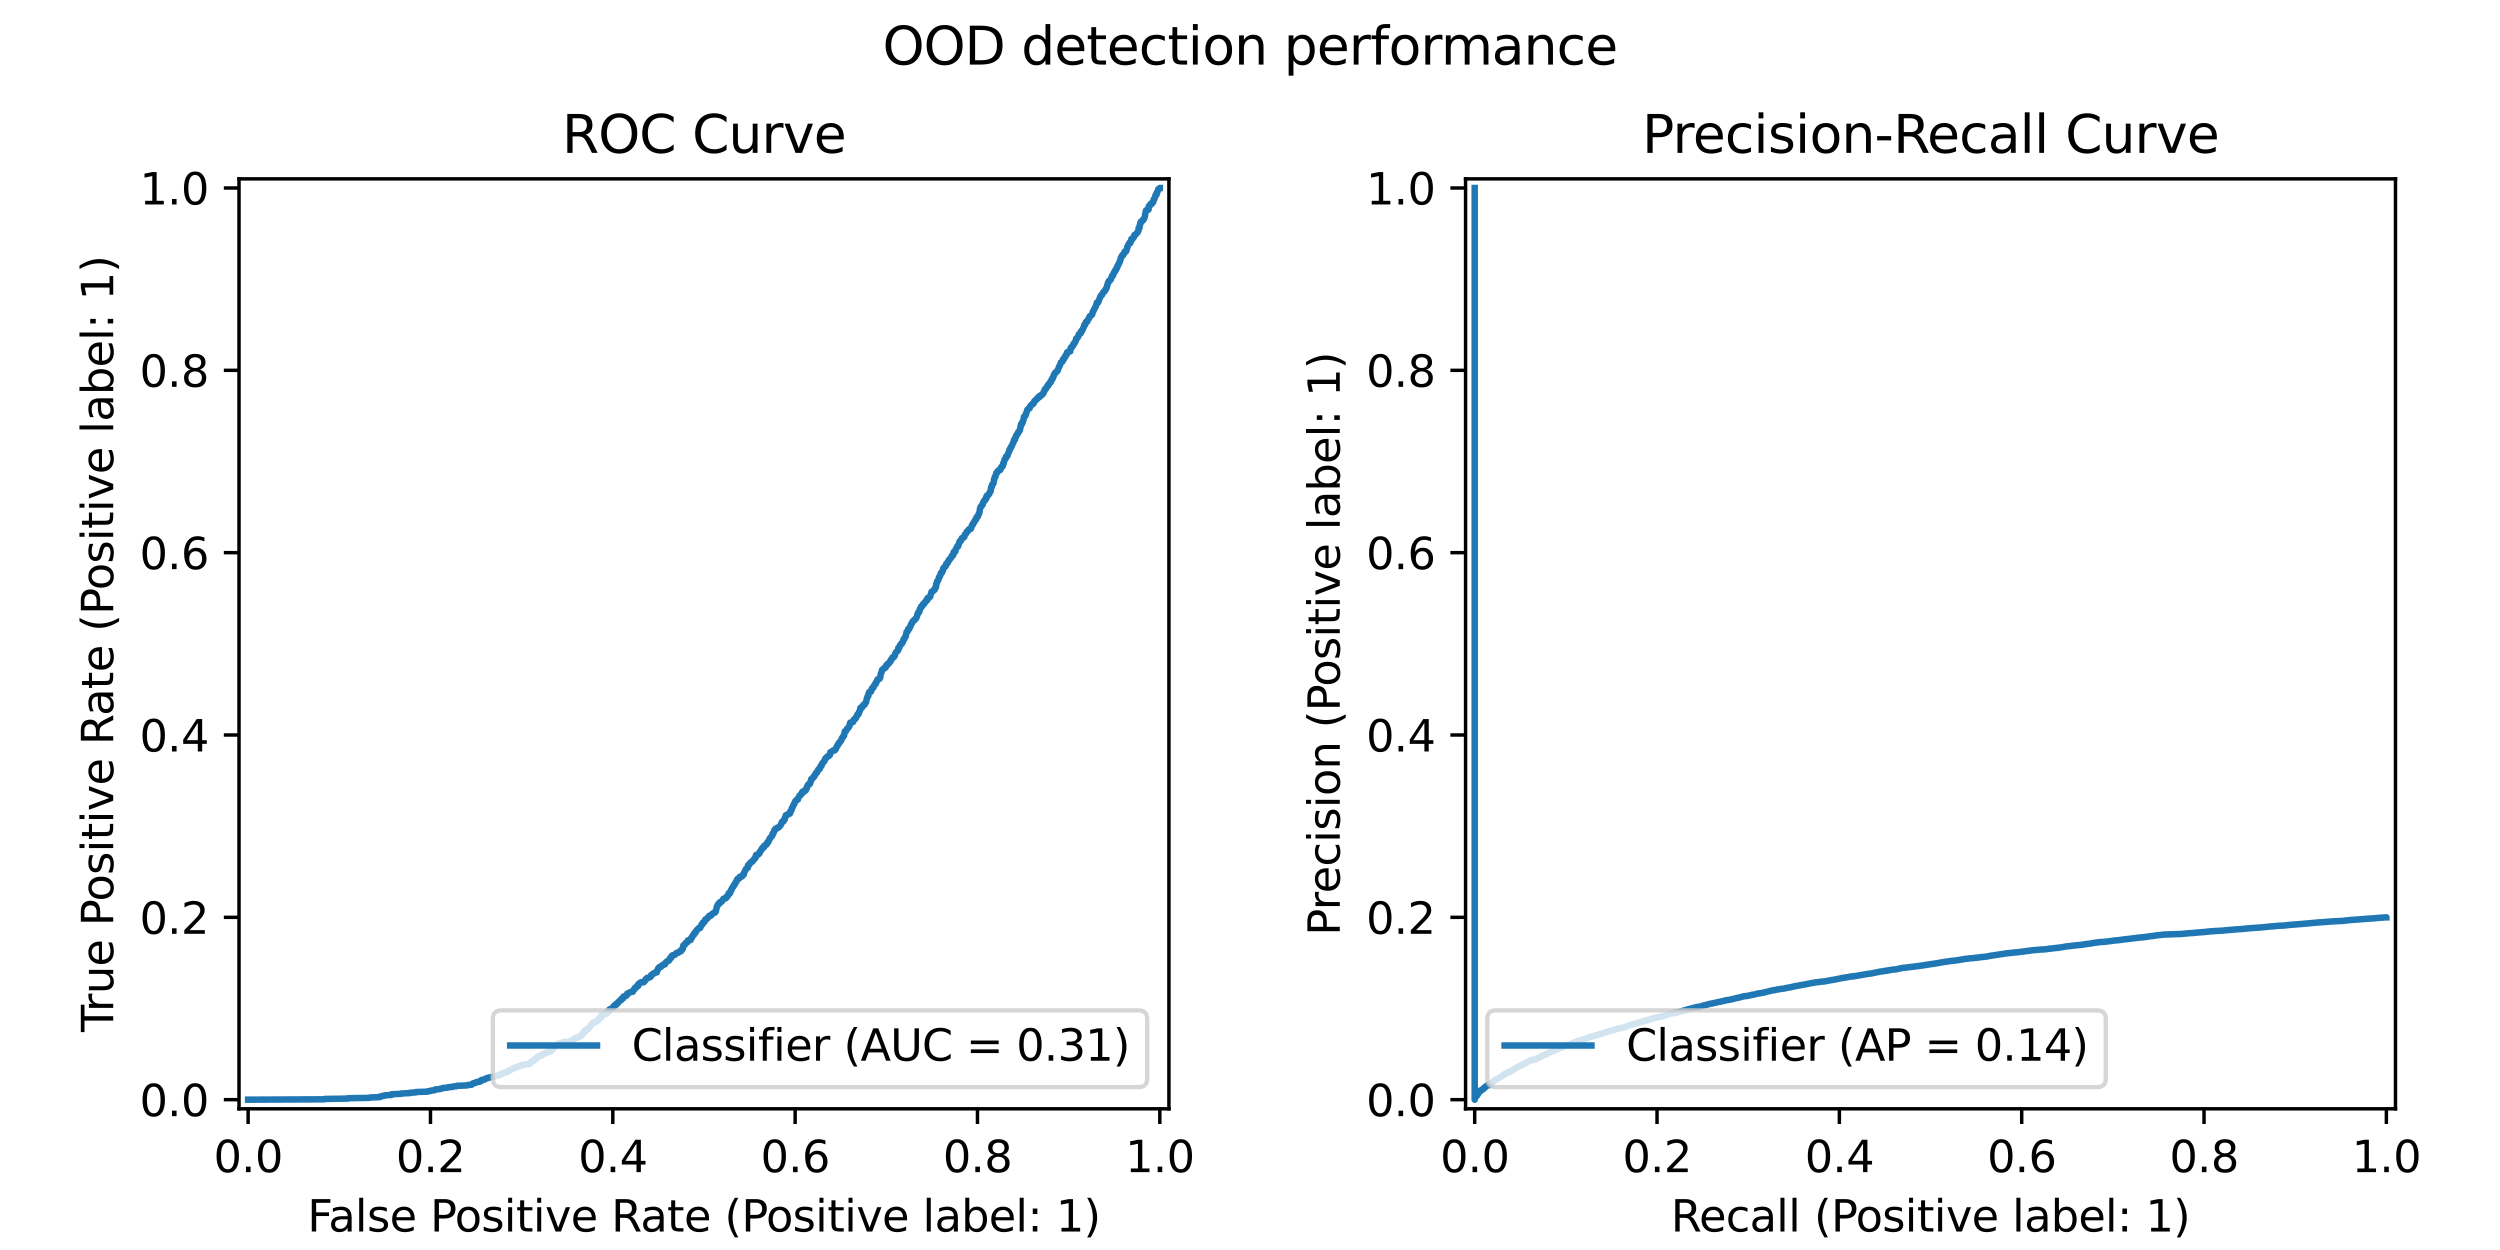<?xml version="1.0" encoding="utf-8" standalone="no"?>
<!DOCTYPE svg PUBLIC "-//W3C//DTD SVG 1.1//EN"
  "http://www.w3.org/Graphics/SVG/1.1/DTD/svg11.dtd">
<svg xmlns:xlink="http://www.w3.org/1999/xlink" width="576pt" height="288pt" viewBox="0 0 576 288" xmlns="http://www.w3.org/2000/svg" version="1.1">
 <defs>
  <style type="text/css">*{stroke-linejoin: round; stroke-linecap: butt}</style>
 </defs>
 <g id="figure_1">
  <g id="patch_1">
   <path d="M 0 288 
L 576 288 
L 576 0 
L 0 0 
z
" style="fill: #ffffff"/>
  </g>
  <g id="axes_1">
   <g id="patch_2">
    <path d="M 55.069 255.465 
L 269.32 255.465 
L 269.32 41.215 
L 55.069 41.215 
z
" style="fill: #ffffff"/>
   </g>
   <g id="matplotlib.axis_1">
    <g id="xtick_1">
     <g id="line2d_1">
      <defs>
       <path id="mcfa985d59e" d="M 0 0 
L 0 3.5 
" style="stroke: #000000; stroke-width: 0.8"/>
      </defs>
      <g>
       <use xlink:href="#mcfa985d59e" x="57.17" y="255.465" style="stroke: #000000; stroke-width: 0.8"/>
      </g>
     </g>
     <g id="text_1">
      <!-- 0.0 -->
      <g transform="translate(49.218 270.064) scale(0.1 -0.1)">
       <defs>
        <path id="DejaVuSans-30" d="M 2034 4250 
Q 1547 4250 1301 3770 
Q 1056 3291 1056 2328 
Q 1056 1369 1301 889 
Q 1547 409 2034 409 
Q 2525 409 2770 889 
Q 3016 1369 3016 2328 
Q 3016 3291 2770 3770 
Q 2525 4250 2034 4250 
z
M 2034 4750 
Q 2819 4750 3233 4129 
Q 3647 3509 3647 2328 
Q 3647 1150 3233 529 
Q 2819 -91 2034 -91 
Q 1250 -91 836 529 
Q 422 1150 422 2328 
Q 422 3509 836 4129 
Q 1250 4750 2034 4750 
z
" transform="scale(0.016)"/>
        <path id="DejaVuSans-2e" d="M 684 794 
L 1344 794 
L 1344 0 
L 684 0 
L 684 794 
z
" transform="scale(0.016)"/>
       </defs>
       <use xlink:href="#DejaVuSans-30"/>
       <use xlink:href="#DejaVuSans-2e" transform="translate(63.623 0)"/>
       <use xlink:href="#DejaVuSans-30" transform="translate(95.41 0)"/>
      </g>
     </g>
    </g>
    <g id="xtick_2">
     <g id="line2d_2">
      <g>
       <use xlink:href="#mcfa985d59e" x="99.18" y="255.465" style="stroke: #000000; stroke-width: 0.8"/>
      </g>
     </g>
     <g id="text_2">
      <!-- 0.2 -->
      <g transform="translate(91.228 270.064) scale(0.1 -0.1)">
       <defs>
        <path id="DejaVuSans-32" d="M 1228 531 
L 3431 531 
L 3431 0 
L 469 0 
L 469 531 
Q 828 903 1448 1529 
Q 2069 2156 2228 2338 
Q 2531 2678 2651 2914 
Q 2772 3150 2772 3378 
Q 2772 3750 2511 3984 
Q 2250 4219 1831 4219 
Q 1534 4219 1204 4116 
Q 875 4013 500 3803 
L 500 4441 
Q 881 4594 1212 4672 
Q 1544 4750 1819 4750 
Q 2544 4750 2975 4387 
Q 3406 4025 3406 3419 
Q 3406 3131 3298 2873 
Q 3191 2616 2906 2266 
Q 2828 2175 2409 1742 
Q 1991 1309 1228 531 
z
" transform="scale(0.016)"/>
       </defs>
       <use xlink:href="#DejaVuSans-30"/>
       <use xlink:href="#DejaVuSans-2e" transform="translate(63.623 0)"/>
       <use xlink:href="#DejaVuSans-32" transform="translate(95.41 0)"/>
      </g>
     </g>
    </g>
    <g id="xtick_3">
     <g id="line2d_3">
      <g>
       <use xlink:href="#mcfa985d59e" x="141.19" y="255.465" style="stroke: #000000; stroke-width: 0.8"/>
      </g>
     </g>
     <g id="text_3">
      <!-- 0.4 -->
      <g transform="translate(133.238 270.064) scale(0.1 -0.1)">
       <defs>
        <path id="DejaVuSans-34" d="M 2419 4116 
L 825 1625 
L 2419 1625 
L 2419 4116 
z
M 2253 4666 
L 3047 4666 
L 3047 1625 
L 3713 1625 
L 3713 1100 
L 3047 1100 
L 3047 0 
L 2419 0 
L 2419 1100 
L 313 1100 
L 313 1709 
L 2253 4666 
z
" transform="scale(0.016)"/>
       </defs>
       <use xlink:href="#DejaVuSans-30"/>
       <use xlink:href="#DejaVuSans-2e" transform="translate(63.623 0)"/>
       <use xlink:href="#DejaVuSans-34" transform="translate(95.41 0)"/>
      </g>
     </g>
    </g>
    <g id="xtick_4">
     <g id="line2d_4">
      <g>
       <use xlink:href="#mcfa985d59e" x="183.2" y="255.465" style="stroke: #000000; stroke-width: 0.8"/>
      </g>
     </g>
     <g id="text_4">
      <!-- 0.6 -->
      <g transform="translate(175.248 270.064) scale(0.1 -0.1)">
       <defs>
        <path id="DejaVuSans-36" d="M 2113 2584 
Q 1688 2584 1439 2293 
Q 1191 2003 1191 1497 
Q 1191 994 1439 701 
Q 1688 409 2113 409 
Q 2538 409 2786 701 
Q 3034 994 3034 1497 
Q 3034 2003 2786 2293 
Q 2538 2584 2113 2584 
z
M 3366 4563 
L 3366 3988 
Q 3128 4100 2886 4159 
Q 2644 4219 2406 4219 
Q 1781 4219 1451 3797 
Q 1122 3375 1075 2522 
Q 1259 2794 1537 2939 
Q 1816 3084 2150 3084 
Q 2853 3084 3261 2657 
Q 3669 2231 3669 1497 
Q 3669 778 3244 343 
Q 2819 -91 2113 -91 
Q 1303 -91 875 529 
Q 447 1150 447 2328 
Q 447 3434 972 4092 
Q 1497 4750 2381 4750 
Q 2619 4750 2861 4703 
Q 3103 4656 3366 4563 
z
" transform="scale(0.016)"/>
       </defs>
       <use xlink:href="#DejaVuSans-30"/>
       <use xlink:href="#DejaVuSans-2e" transform="translate(63.623 0)"/>
       <use xlink:href="#DejaVuSans-36" transform="translate(95.41 0)"/>
      </g>
     </g>
    </g>
    <g id="xtick_5">
     <g id="line2d_5">
      <g>
       <use xlink:href="#mcfa985d59e" x="225.21" y="255.465" style="stroke: #000000; stroke-width: 0.8"/>
      </g>
     </g>
     <g id="text_5">
      <!-- 0.8 -->
      <g transform="translate(217.258 270.064) scale(0.1 -0.1)">
       <defs>
        <path id="DejaVuSans-38" d="M 2034 2216 
Q 1584 2216 1326 1975 
Q 1069 1734 1069 1313 
Q 1069 891 1326 650 
Q 1584 409 2034 409 
Q 2484 409 2743 651 
Q 3003 894 3003 1313 
Q 3003 1734 2745 1975 
Q 2488 2216 2034 2216 
z
M 1403 2484 
Q 997 2584 770 2862 
Q 544 3141 544 3541 
Q 544 4100 942 4425 
Q 1341 4750 2034 4750 
Q 2731 4750 3128 4425 
Q 3525 4100 3525 3541 
Q 3525 3141 3298 2862 
Q 3072 2584 2669 2484 
Q 3125 2378 3379 2068 
Q 3634 1759 3634 1313 
Q 3634 634 3220 271 
Q 2806 -91 2034 -91 
Q 1263 -91 848 271 
Q 434 634 434 1313 
Q 434 1759 690 2068 
Q 947 2378 1403 2484 
z
M 1172 3481 
Q 1172 3119 1398 2916 
Q 1625 2713 2034 2713 
Q 2441 2713 2670 2916 
Q 2900 3119 2900 3481 
Q 2900 3844 2670 4047 
Q 2441 4250 2034 4250 
Q 1625 4250 1398 4047 
Q 1172 3844 1172 3481 
z
" transform="scale(0.016)"/>
       </defs>
       <use xlink:href="#DejaVuSans-30"/>
       <use xlink:href="#DejaVuSans-2e" transform="translate(63.623 0)"/>
       <use xlink:href="#DejaVuSans-38" transform="translate(95.41 0)"/>
      </g>
     </g>
    </g>
    <g id="xtick_6">
     <g id="line2d_6">
      <g>
       <use xlink:href="#mcfa985d59e" x="267.22" y="255.465" style="stroke: #000000; stroke-width: 0.8"/>
      </g>
     </g>
     <g id="text_6">
      <!-- 1.0 -->
      <g transform="translate(259.268 270.064) scale(0.1 -0.1)">
       <defs>
        <path id="DejaVuSans-31" d="M 794 531 
L 1825 531 
L 1825 4091 
L 703 3866 
L 703 4441 
L 1819 4666 
L 2450 4666 
L 2450 531 
L 3481 531 
L 3481 0 
L 794 0 
L 794 531 
z
" transform="scale(0.016)"/>
       </defs>
       <use xlink:href="#DejaVuSans-31"/>
       <use xlink:href="#DejaVuSans-2e" transform="translate(63.623 0)"/>
       <use xlink:href="#DejaVuSans-30" transform="translate(95.41 0)"/>
      </g>
     </g>
    </g>
    <g id="text_7">
     <!-- False Positive Rate (Positive label: 1) -->
     <g transform="translate(70.829 283.742) scale(0.1 -0.1)">
      <defs>
       <path id="DejaVuSans-46" d="M 628 4666 
L 3309 4666 
L 3309 4134 
L 1259 4134 
L 1259 2759 
L 3109 2759 
L 3109 2228 
L 1259 2228 
L 1259 0 
L 628 0 
L 628 4666 
z
" transform="scale(0.016)"/>
       <path id="DejaVuSans-61" d="M 2194 1759 
Q 1497 1759 1228 1600 
Q 959 1441 959 1056 
Q 959 750 1161 570 
Q 1363 391 1709 391 
Q 2188 391 2477 730 
Q 2766 1069 2766 1631 
L 2766 1759 
L 2194 1759 
z
M 3341 1997 
L 3341 0 
L 2766 0 
L 2766 531 
Q 2569 213 2275 61 
Q 1981 -91 1556 -91 
Q 1019 -91 701 211 
Q 384 513 384 1019 
Q 384 1609 779 1909 
Q 1175 2209 1959 2209 
L 2766 2209 
L 2766 2266 
Q 2766 2663 2505 2880 
Q 2244 3097 1772 3097 
Q 1472 3097 1187 3025 
Q 903 2953 641 2809 
L 641 3341 
Q 956 3463 1253 3523 
Q 1550 3584 1831 3584 
Q 2591 3584 2966 3190 
Q 3341 2797 3341 1997 
z
" transform="scale(0.016)"/>
       <path id="DejaVuSans-6c" d="M 603 4863 
L 1178 4863 
L 1178 0 
L 603 0 
L 603 4863 
z
" transform="scale(0.016)"/>
       <path id="DejaVuSans-73" d="M 2834 3397 
L 2834 2853 
Q 2591 2978 2328 3040 
Q 2066 3103 1784 3103 
Q 1356 3103 1142 2972 
Q 928 2841 928 2578 
Q 928 2378 1081 2264 
Q 1234 2150 1697 2047 
L 1894 2003 
Q 2506 1872 2764 1633 
Q 3022 1394 3022 966 
Q 3022 478 2636 193 
Q 2250 -91 1575 -91 
Q 1294 -91 989 -36 
Q 684 19 347 128 
L 347 722 
Q 666 556 975 473 
Q 1284 391 1588 391 
Q 1994 391 2212 530 
Q 2431 669 2431 922 
Q 2431 1156 2273 1281 
Q 2116 1406 1581 1522 
L 1381 1569 
Q 847 1681 609 1914 
Q 372 2147 372 2553 
Q 372 3047 722 3315 
Q 1072 3584 1716 3584 
Q 2034 3584 2315 3537 
Q 2597 3491 2834 3397 
z
" transform="scale(0.016)"/>
       <path id="DejaVuSans-65" d="M 3597 1894 
L 3597 1613 
L 953 1613 
Q 991 1019 1311 708 
Q 1631 397 2203 397 
Q 2534 397 2845 478 
Q 3156 559 3463 722 
L 3463 178 
Q 3153 47 2828 -22 
Q 2503 -91 2169 -91 
Q 1331 -91 842 396 
Q 353 884 353 1716 
Q 353 2575 817 3079 
Q 1281 3584 2069 3584 
Q 2775 3584 3186 3129 
Q 3597 2675 3597 1894 
z
M 3022 2063 
Q 3016 2534 2758 2815 
Q 2500 3097 2075 3097 
Q 1594 3097 1305 2825 
Q 1016 2553 972 2059 
L 3022 2063 
z
" transform="scale(0.016)"/>
       <path id="DejaVuSans-20" transform="scale(0.016)"/>
       <path id="DejaVuSans-50" d="M 1259 4147 
L 1259 2394 
L 2053 2394 
Q 2494 2394 2734 2622 
Q 2975 2850 2975 3272 
Q 2975 3691 2734 3919 
Q 2494 4147 2053 4147 
L 1259 4147 
z
M 628 4666 
L 2053 4666 
Q 2838 4666 3239 4311 
Q 3641 3956 3641 3272 
Q 3641 2581 3239 2228 
Q 2838 1875 2053 1875 
L 1259 1875 
L 1259 0 
L 628 0 
L 628 4666 
z
" transform="scale(0.016)"/>
       <path id="DejaVuSans-6f" d="M 1959 3097 
Q 1497 3097 1228 2736 
Q 959 2375 959 1747 
Q 959 1119 1226 758 
Q 1494 397 1959 397 
Q 2419 397 2687 759 
Q 2956 1122 2956 1747 
Q 2956 2369 2687 2733 
Q 2419 3097 1959 3097 
z
M 1959 3584 
Q 2709 3584 3137 3096 
Q 3566 2609 3566 1747 
Q 3566 888 3137 398 
Q 2709 -91 1959 -91 
Q 1206 -91 779 398 
Q 353 888 353 1747 
Q 353 2609 779 3096 
Q 1206 3584 1959 3584 
z
" transform="scale(0.016)"/>
       <path id="DejaVuSans-69" d="M 603 3500 
L 1178 3500 
L 1178 0 
L 603 0 
L 603 3500 
z
M 603 4863 
L 1178 4863 
L 1178 4134 
L 603 4134 
L 603 4863 
z
" transform="scale(0.016)"/>
       <path id="DejaVuSans-74" d="M 1172 4494 
L 1172 3500 
L 2356 3500 
L 2356 3053 
L 1172 3053 
L 1172 1153 
Q 1172 725 1289 603 
Q 1406 481 1766 481 
L 2356 481 
L 2356 0 
L 1766 0 
Q 1100 0 847 248 
Q 594 497 594 1153 
L 594 3053 
L 172 3053 
L 172 3500 
L 594 3500 
L 594 4494 
L 1172 4494 
z
" transform="scale(0.016)"/>
       <path id="DejaVuSans-76" d="M 191 3500 
L 800 3500 
L 1894 563 
L 2988 3500 
L 3597 3500 
L 2284 0 
L 1503 0 
L 191 3500 
z
" transform="scale(0.016)"/>
       <path id="DejaVuSans-52" d="M 2841 2188 
Q 3044 2119 3236 1894 
Q 3428 1669 3622 1275 
L 4263 0 
L 3584 0 
L 2988 1197 
Q 2756 1666 2539 1819 
Q 2322 1972 1947 1972 
L 1259 1972 
L 1259 0 
L 628 0 
L 628 4666 
L 2053 4666 
Q 2853 4666 3247 4331 
Q 3641 3997 3641 3322 
Q 3641 2881 3436 2590 
Q 3231 2300 2841 2188 
z
M 1259 4147 
L 1259 2491 
L 2053 2491 
Q 2509 2491 2742 2702 
Q 2975 2913 2975 3322 
Q 2975 3731 2742 3939 
Q 2509 4147 2053 4147 
L 1259 4147 
z
" transform="scale(0.016)"/>
       <path id="DejaVuSans-28" d="M 1984 4856 
Q 1566 4138 1362 3434 
Q 1159 2731 1159 2009 
Q 1159 1288 1364 580 
Q 1569 -128 1984 -844 
L 1484 -844 
Q 1016 -109 783 600 
Q 550 1309 550 2009 
Q 550 2706 781 3412 
Q 1013 4119 1484 4856 
L 1984 4856 
z
" transform="scale(0.016)"/>
       <path id="DejaVuSans-62" d="M 3116 1747 
Q 3116 2381 2855 2742 
Q 2594 3103 2138 3103 
Q 1681 3103 1420 2742 
Q 1159 2381 1159 1747 
Q 1159 1113 1420 752 
Q 1681 391 2138 391 
Q 2594 391 2855 752 
Q 3116 1113 3116 1747 
z
M 1159 2969 
Q 1341 3281 1617 3432 
Q 1894 3584 2278 3584 
Q 2916 3584 3314 3078 
Q 3713 2572 3713 1747 
Q 3713 922 3314 415 
Q 2916 -91 2278 -91 
Q 1894 -91 1617 61 
Q 1341 213 1159 525 
L 1159 0 
L 581 0 
L 581 4863 
L 1159 4863 
L 1159 2969 
z
" transform="scale(0.016)"/>
       <path id="DejaVuSans-3a" d="M 750 794 
L 1409 794 
L 1409 0 
L 750 0 
L 750 794 
z
M 750 3309 
L 1409 3309 
L 1409 2516 
L 750 2516 
L 750 3309 
z
" transform="scale(0.016)"/>
       <path id="DejaVuSans-29" d="M 513 4856 
L 1013 4856 
Q 1481 4119 1714 3412 
Q 1947 2706 1947 2009 
Q 1947 1309 1714 600 
Q 1481 -109 1013 -844 
L 513 -844 
Q 928 -128 1133 580 
Q 1338 1288 1338 2009 
Q 1338 2731 1133 3434 
Q 928 4138 513 4856 
z
" transform="scale(0.016)"/>
      </defs>
      <use xlink:href="#DejaVuSans-46"/>
      <use xlink:href="#DejaVuSans-61" transform="translate(48.395 0)"/>
      <use xlink:href="#DejaVuSans-6c" transform="translate(109.674 0)"/>
      <use xlink:href="#DejaVuSans-73" transform="translate(137.457 0)"/>
      <use xlink:href="#DejaVuSans-65" transform="translate(189.557 0)"/>
      <use xlink:href="#DejaVuSans-20" transform="translate(251.08 0)"/>
      <use xlink:href="#DejaVuSans-50" transform="translate(282.867 0)"/>
      <use xlink:href="#DejaVuSans-6f" transform="translate(339.545 0)"/>
      <use xlink:href="#DejaVuSans-73" transform="translate(400.727 0)"/>
      <use xlink:href="#DejaVuSans-69" transform="translate(452.826 0)"/>
      <use xlink:href="#DejaVuSans-74" transform="translate(480.609 0)"/>
      <use xlink:href="#DejaVuSans-69" transform="translate(519.818 0)"/>
      <use xlink:href="#DejaVuSans-76" transform="translate(547.602 0)"/>
      <use xlink:href="#DejaVuSans-65" transform="translate(606.781 0)"/>
      <use xlink:href="#DejaVuSans-20" transform="translate(668.305 0)"/>
      <use xlink:href="#DejaVuSans-52" transform="translate(700.092 0)"/>
      <use xlink:href="#DejaVuSans-61" transform="translate(767.324 0)"/>
      <use xlink:href="#DejaVuSans-74" transform="translate(828.604 0)"/>
      <use xlink:href="#DejaVuSans-65" transform="translate(867.812 0)"/>
      <use xlink:href="#DejaVuSans-20" transform="translate(929.336 0)"/>
      <use xlink:href="#DejaVuSans-28" transform="translate(961.123 0)"/>
      <use xlink:href="#DejaVuSans-50" transform="translate(1000.137 0)"/>
      <use xlink:href="#DejaVuSans-6f" transform="translate(1056.814 0)"/>
      <use xlink:href="#DejaVuSans-73" transform="translate(1117.996 0)"/>
      <use xlink:href="#DejaVuSans-69" transform="translate(1170.096 0)"/>
      <use xlink:href="#DejaVuSans-74" transform="translate(1197.879 0)"/>
      <use xlink:href="#DejaVuSans-69" transform="translate(1237.088 0)"/>
      <use xlink:href="#DejaVuSans-76" transform="translate(1264.871 0)"/>
      <use xlink:href="#DejaVuSans-65" transform="translate(1324.051 0)"/>
      <use xlink:href="#DejaVuSans-20" transform="translate(1385.574 0)"/>
      <use xlink:href="#DejaVuSans-6c" transform="translate(1417.361 0)"/>
      <use xlink:href="#DejaVuSans-61" transform="translate(1445.145 0)"/>
      <use xlink:href="#DejaVuSans-62" transform="translate(1506.424 0)"/>
      <use xlink:href="#DejaVuSans-65" transform="translate(1569.9 0)"/>
      <use xlink:href="#DejaVuSans-6c" transform="translate(1631.424 0)"/>
      <use xlink:href="#DejaVuSans-3a" transform="translate(1659.207 0)"/>
      <use xlink:href="#DejaVuSans-20" transform="translate(1692.898 0)"/>
      <use xlink:href="#DejaVuSans-31" transform="translate(1724.686 0)"/>
      <use xlink:href="#DejaVuSans-29" transform="translate(1788.309 0)"/>
     </g>
    </g>
   </g>
   <g id="matplotlib.axis_2">
    <g id="ytick_1">
     <g id="line2d_7">
      <defs>
       <path id="m7a9707fa3f" d="M 0 0 
L -3.5 0 
" style="stroke: #000000; stroke-width: 0.8"/>
      </defs>
      <g>
       <use xlink:href="#m7a9707fa3f" x="55.069" y="253.365" style="stroke: #000000; stroke-width: 0.8"/>
      </g>
     </g>
     <g id="text_8">
      <!-- 0.0 -->
      <g transform="translate(32.166 257.164) scale(0.1 -0.1)">
       <use xlink:href="#DejaVuSans-30"/>
       <use xlink:href="#DejaVuSans-2e" transform="translate(63.623 0)"/>
       <use xlink:href="#DejaVuSans-30" transform="translate(95.41 0)"/>
      </g>
     </g>
    </g>
    <g id="ytick_2">
     <g id="line2d_8">
      <g>
       <use xlink:href="#m7a9707fa3f" x="55.069" y="211.355" style="stroke: #000000; stroke-width: 0.8"/>
      </g>
     </g>
     <g id="text_9">
      <!-- 0.2 -->
      <g transform="translate(32.166 215.154) scale(0.1 -0.1)">
       <use xlink:href="#DejaVuSans-30"/>
       <use xlink:href="#DejaVuSans-2e" transform="translate(63.623 0)"/>
       <use xlink:href="#DejaVuSans-32" transform="translate(95.41 0)"/>
      </g>
     </g>
    </g>
    <g id="ytick_3">
     <g id="line2d_9">
      <g>
       <use xlink:href="#m7a9707fa3f" x="55.069" y="169.345" style="stroke: #000000; stroke-width: 0.8"/>
      </g>
     </g>
     <g id="text_10">
      <!-- 0.4 -->
      <g transform="translate(32.166 173.144) scale(0.1 -0.1)">
       <use xlink:href="#DejaVuSans-30"/>
       <use xlink:href="#DejaVuSans-2e" transform="translate(63.623 0)"/>
       <use xlink:href="#DejaVuSans-34" transform="translate(95.41 0)"/>
      </g>
     </g>
    </g>
    <g id="ytick_4">
     <g id="line2d_10">
      <g>
       <use xlink:href="#m7a9707fa3f" x="55.069" y="127.335" style="stroke: #000000; stroke-width: 0.8"/>
      </g>
     </g>
     <g id="text_11">
      <!-- 0.6 -->
      <g transform="translate(32.166 131.134) scale(0.1 -0.1)">
       <use xlink:href="#DejaVuSans-30"/>
       <use xlink:href="#DejaVuSans-2e" transform="translate(63.623 0)"/>
       <use xlink:href="#DejaVuSans-36" transform="translate(95.41 0)"/>
      </g>
     </g>
    </g>
    <g id="ytick_5">
     <g id="line2d_11">
      <g>
       <use xlink:href="#m7a9707fa3f" x="55.069" y="85.325" style="stroke: #000000; stroke-width: 0.8"/>
      </g>
     </g>
     <g id="text_12">
      <!-- 0.8 -->
      <g transform="translate(32.166 89.124) scale(0.1 -0.1)">
       <use xlink:href="#DejaVuSans-30"/>
       <use xlink:href="#DejaVuSans-2e" transform="translate(63.623 0)"/>
       <use xlink:href="#DejaVuSans-38" transform="translate(95.41 0)"/>
      </g>
     </g>
    </g>
    <g id="ytick_6">
     <g id="line2d_12">
      <g>
       <use xlink:href="#m7a9707fa3f" x="55.069" y="43.315" style="stroke: #000000; stroke-width: 0.8"/>
      </g>
     </g>
     <g id="text_13">
      <!-- 1.0 -->
      <g transform="translate(32.166 47.114) scale(0.1 -0.1)">
       <use xlink:href="#DejaVuSans-31"/>
       <use xlink:href="#DejaVuSans-2e" transform="translate(63.623 0)"/>
       <use xlink:href="#DejaVuSans-30" transform="translate(95.41 0)"/>
      </g>
     </g>
    </g>
    <g id="text_14">
     <!-- True Positive Rate (Positive label: 1) -->
     <g transform="translate(26.086 237.769) rotate(-90) scale(0.1 -0.1)">
      <defs>
       <path id="DejaVuSans-54" d="M -19 4666 
L 3928 4666 
L 3928 4134 
L 2272 4134 
L 2272 0 
L 1638 0 
L 1638 4134 
L -19 4134 
L -19 4666 
z
" transform="scale(0.016)"/>
       <path id="DejaVuSans-72" d="M 2631 2963 
Q 2534 3019 2420 3045 
Q 2306 3072 2169 3072 
Q 1681 3072 1420 2755 
Q 1159 2438 1159 1844 
L 1159 0 
L 581 0 
L 581 3500 
L 1159 3500 
L 1159 2956 
Q 1341 3275 1631 3429 
Q 1922 3584 2338 3584 
Q 2397 3584 2469 3576 
Q 2541 3569 2628 3553 
L 2631 2963 
z
" transform="scale(0.016)"/>
       <path id="DejaVuSans-75" d="M 544 1381 
L 544 3500 
L 1119 3500 
L 1119 1403 
Q 1119 906 1312 657 
Q 1506 409 1894 409 
Q 2359 409 2629 706 
Q 2900 1003 2900 1516 
L 2900 3500 
L 3475 3500 
L 3475 0 
L 2900 0 
L 2900 538 
Q 2691 219 2414 64 
Q 2138 -91 1772 -91 
Q 1169 -91 856 284 
Q 544 659 544 1381 
z
M 1991 3584 
L 1991 3584 
z
" transform="scale(0.016)"/>
      </defs>
      <use xlink:href="#DejaVuSans-54"/>
      <use xlink:href="#DejaVuSans-72" transform="translate(46.334 0)"/>
      <use xlink:href="#DejaVuSans-75" transform="translate(87.447 0)"/>
      <use xlink:href="#DejaVuSans-65" transform="translate(150.826 0)"/>
      <use xlink:href="#DejaVuSans-20" transform="translate(212.35 0)"/>
      <use xlink:href="#DejaVuSans-50" transform="translate(244.137 0)"/>
      <use xlink:href="#DejaVuSans-6f" transform="translate(300.814 0)"/>
      <use xlink:href="#DejaVuSans-73" transform="translate(361.996 0)"/>
      <use xlink:href="#DejaVuSans-69" transform="translate(414.096 0)"/>
      <use xlink:href="#DejaVuSans-74" transform="translate(441.879 0)"/>
      <use xlink:href="#DejaVuSans-69" transform="translate(481.088 0)"/>
      <use xlink:href="#DejaVuSans-76" transform="translate(508.871 0)"/>
      <use xlink:href="#DejaVuSans-65" transform="translate(568.051 0)"/>
      <use xlink:href="#DejaVuSans-20" transform="translate(629.574 0)"/>
      <use xlink:href="#DejaVuSans-52" transform="translate(661.361 0)"/>
      <use xlink:href="#DejaVuSans-61" transform="translate(728.594 0)"/>
      <use xlink:href="#DejaVuSans-74" transform="translate(789.873 0)"/>
      <use xlink:href="#DejaVuSans-65" transform="translate(829.082 0)"/>
      <use xlink:href="#DejaVuSans-20" transform="translate(890.605 0)"/>
      <use xlink:href="#DejaVuSans-28" transform="translate(922.393 0)"/>
      <use xlink:href="#DejaVuSans-50" transform="translate(961.406 0)"/>
      <use xlink:href="#DejaVuSans-6f" transform="translate(1018.084 0)"/>
      <use xlink:href="#DejaVuSans-73" transform="translate(1079.266 0)"/>
      <use xlink:href="#DejaVuSans-69" transform="translate(1131.365 0)"/>
      <use xlink:href="#DejaVuSans-74" transform="translate(1159.148 0)"/>
      <use xlink:href="#DejaVuSans-69" transform="translate(1198.357 0)"/>
      <use xlink:href="#DejaVuSans-76" transform="translate(1226.141 0)"/>
      <use xlink:href="#DejaVuSans-65" transform="translate(1285.32 0)"/>
      <use xlink:href="#DejaVuSans-20" transform="translate(1346.844 0)"/>
      <use xlink:href="#DejaVuSans-6c" transform="translate(1378.631 0)"/>
      <use xlink:href="#DejaVuSans-61" transform="translate(1406.414 0)"/>
      <use xlink:href="#DejaVuSans-62" transform="translate(1467.693 0)"/>
      <use xlink:href="#DejaVuSans-65" transform="translate(1531.17 0)"/>
      <use xlink:href="#DejaVuSans-6c" transform="translate(1592.693 0)"/>
      <use xlink:href="#DejaVuSans-3a" transform="translate(1620.477 0)"/>
      <use xlink:href="#DejaVuSans-20" transform="translate(1654.168 0)"/>
      <use xlink:href="#DejaVuSans-31" transform="translate(1685.955 0)"/>
      <use xlink:href="#DejaVuSans-29" transform="translate(1749.578 0)"/>
     </g>
    </g>
   </g>
   <g id="line2d_13">
    <path d="M 57.17 253.365 
L 74.793 253.281 
L 74.793 253.197 
L 74.898 253.197 
L 80.149 253.113 
L 80.149 253.029 
L 80.233 253.029 
L 85.211 252.945 
L 85.211 252.861 
L 85.316 252.861 
L 87.48 252.777 
L 87.48 252.693 
L 87.942 252.609 
L 87.942 252.525 
L 88.677 252.441 
L 88.677 252.357 
L 90.232 252.273 
L 90.253 252.105 
L 90.295 252.105 
L 92.416 252.021 
L 92.416 251.937 
L 94.433 251.853 
L 94.433 251.769 
L 95.819 251.685 
L 95.819 251.601 
L 98.55 251.517 
L 98.55 251.432 
L 99.285 251.348 
L 99.285 251.264 
L 99.348 251.264 
L 100.146 251.18 
L 100.251 251.012 
L 101.427 250.928 
L 101.427 250.844 
L 101.994 250.76 
L 101.994 250.676 
L 103.171 250.592 
L 103.171 250.508 
L 104.263 250.424 
L 104.263 250.34 
L 105.271 250.256 
L 105.271 250.172 
L 107.624 250.088 
L 107.624 250.004 
L 108.674 249.92 
L 108.737 249.752 
L 109.01 249.668 
L 109.01 249.584 
L 109.577 249.5 
L 109.682 249.332 
L 110.48 249.248 
L 110.522 249.08 
L 110.837 249.08 
L 110.921 248.828 
L 111.636 248.744 
L 111.636 248.66 
L 111.888 248.576 
L 111.888 248.492 
L 112.371 248.408 
L 112.371 248.324 
L 113.001 248.24 
L 113.001 248.156 
L 113.904 248.072 
L 114.009 247.904 
L 114.66 247.82 
L 114.66 247.736 
L 115.08 247.736 
L 115.08 247.568 
L 115.669 247.484 
L 115.669 247.4 
L 115.858 247.316 
L 115.858 247.231 
L 116.383 247.147 
L 116.383 247.063 
L 116.95 246.979 
L 117.055 246.727 
L 117.517 246.643 
L 117.517 246.559 
L 117.685 246.475 
L 117.685 246.391 
L 118.063 246.307 
L 118.168 246.139 
L 118.756 246.055 
L 118.84 245.887 
L 119.218 245.803 
L 119.218 245.719 
L 119.828 245.635 
L 119.828 245.551 
L 120.164 245.467 
L 120.164 245.383 
L 120.983 245.299 
L 120.983 245.215 
L 122.075 245.131 
L 122.096 244.879 
L 122.243 244.795 
L 122.306 244.627 
L 122.327 244.627 
L 122.747 244.543 
L 122.747 244.459 
L 122.894 244.459 
L 122.999 244.207 
L 123.209 244.123 
L 123.251 243.955 
L 123.587 243.955 
L 123.693 243.619 
L 123.903 243.619 
L 123.903 243.451 
L 124.176 243.367 
L 124.176 243.283 
L 124.806 243.199 
L 124.89 242.946 
L 125.31 242.862 
L 125.31 242.778 
L 125.688 242.694 
L 125.688 242.61 
L 126.087 242.526 
L 126.15 242.358 
L 126.843 242.274 
L 126.906 242.022 
L 127.158 241.938 
L 127.263 241.77 
L 127.41 241.77 
L 127.494 241.434 
L 127.683 241.35 
L 127.704 241.182 
L 127.978 241.098 
L 127.978 240.93 
L 128.188 240.846 
L 128.188 240.762 
L 128.524 240.762 
L 128.608 240.426 
L 129.427 240.342 
L 129.427 240.258 
L 129.763 240.174 
L 129.763 240.09 
L 131.149 240.006 
L 131.149 239.922 
L 131.737 239.922 
L 131.842 239.586 
L 132.116 239.502 
L 132.116 239.418 
L 132.347 239.334 
L 132.347 239.25 
L 132.725 239.166 
L 132.725 239.082 
L 133.25 238.998 
L 133.25 238.914 
L 133.313 238.914 
L 133.67 238.83 
L 133.67 238.745 
L 133.817 238.745 
L 133.817 238.577 
L 133.859 238.577 
L 134.132 238.493 
L 134.195 238.157 
L 134.384 238.073 
L 134.384 237.989 
L 134.51 237.989 
L 134.51 237.737 
L 134.657 237.653 
L 134.678 237.485 
L 135.014 237.485 
L 135.035 237.233 
L 135.455 237.149 
L 135.455 236.981 
L 135.644 236.897 
L 135.728 236.729 
L 135.896 236.645 
L 135.98 236.477 
L 136.085 236.393 
L 136.19 236.141 
L 136.295 236.057 
L 136.359 235.889 
L 136.716 235.805 
L 136.779 235.553 
L 137.22 235.469 
L 137.22 235.385 
L 137.598 235.301 
L 137.661 235.133 
L 137.892 235.049 
L 137.997 234.797 
L 138.039 234.713 
L 138.06 234.544 
L 138.522 234.46 
L 138.564 233.872 
L 138.963 233.788 
L 138.963 233.704 
L 139.467 233.704 
L 139.467 233.536 
L 139.845 233.452 
L 139.845 233.284 
L 139.971 233.284 
L 139.992 233.032 
L 140.37 232.948 
L 140.454 232.528 
L 141.022 232.444 
L 141.022 232.36 
L 141.148 232.36 
L 141.169 232.108 
L 141.295 232.108 
L 141.295 231.94 
L 141.526 231.856 
L 141.589 231.604 
L 141.967 231.52 
L 142.072 231.184 
L 142.387 231.1 
L 142.429 230.932 
L 142.534 230.848 
L 142.639 230.68 
L 142.828 230.596 
L 142.828 230.512 
L 143.122 230.428 
L 143.206 230.091 
L 143.584 230.007 
L 143.668 229.587 
L 144.151 229.503 
L 144.193 229.335 
L 144.403 229.335 
L 144.508 229.083 
L 144.529 229.083 
L 144.529 228.915 
L 144.866 228.831 
L 144.866 228.747 
L 145.181 228.663 
L 145.181 228.579 
L 145.811 228.495 
L 145.916 228.159 
L 146.063 228.075 
L 146.084 227.907 
L 146.231 227.907 
L 146.231 227.655 
L 146.546 227.571 
L 146.546 227.403 
L 146.714 227.319 
L 146.756 227.151 
L 146.819 227.151 
L 147.05 227.151 
L 147.092 226.731 
L 147.26 226.647 
L 147.26 226.563 
L 147.617 226.479 
L 147.659 226.311 
L 148.31 226.311 
L 148.31 226.142 
L 148.499 226.142 
L 148.499 225.974 
L 148.688 225.89 
L 148.793 225.554 
L 149.067 225.47 
L 149.088 225.302 
L 149.655 225.218 
L 149.655 225.134 
L 149.928 225.05 
L 149.97 224.714 
L 150.201 224.63 
L 150.201 224.546 
L 150.411 224.462 
L 150.495 224.294 
L 150.852 224.21 
L 150.852 224.126 
L 151.314 224.042 
L 151.377 223.622 
L 151.524 223.538 
L 151.629 223.118 
L 151.797 223.034 
L 151.839 222.866 
L 152.28 222.782 
L 152.364 222.53 
L 152.679 222.446 
L 152.742 222.278 
L 153.205 222.194 
L 153.289 221.857 
L 153.457 221.773 
L 153.562 221.605 
L 153.751 221.521 
L 153.751 221.437 
L 154.108 221.353 
L 154.171 221.101 
L 154.339 221.017 
L 154.381 220.765 
L 154.633 220.681 
L 154.738 220.261 
L 154.948 220.177 
L 154.948 220.093 
L 155.494 220.009 
L 155.578 219.841 
L 155.704 219.757 
L 155.788 219.589 
L 156.313 219.505 
L 156.334 219.337 
L 156.649 219.253 
L 156.649 219.169 
L 156.901 219.169 
L 156.901 218.917 
L 157.153 218.833 
L 157.174 218.581 
L 157.321 218.581 
L 157.427 217.825 
L 157.742 217.74 
L 157.784 217.488 
L 157.952 217.404 
L 157.994 217.236 
L 158.309 217.152 
L 158.351 216.984 
L 158.498 216.984 
L 158.498 216.648 
L 159.128 216.564 
L 159.149 216.312 
L 159.254 216.312 
L 159.254 216.06 
L 159.464 215.976 
L 159.548 215.64 
L 159.632 215.556 
L 159.632 215.472 
L 159.884 215.388 
L 159.968 215.052 
L 160.052 214.968 
L 160.052 214.884 
L 160.283 214.884 
L 160.388 214.464 
L 160.535 214.38 
L 160.535 214.296 
L 160.682 214.212 
L 160.682 214.128 
L 160.808 214.128 
L 160.913 213.876 
L 161.333 213.792 
L 161.396 213.539 
L 161.48 213.455 
L 161.586 213.203 
L 161.607 213.203 
L 161.607 213.035 
L 161.859 212.951 
L 161.964 212.531 
L 162.279 212.447 
L 162.384 212.195 
L 162.447 212.111 
L 162.489 211.859 
L 162.804 211.775 
L 162.888 211.607 
L 163.056 211.523 
L 163.119 211.355 
L 163.329 211.271 
L 163.392 211.019 
L 163.854 210.935 
L 163.854 210.767 
L 164.043 210.683 
L 164.148 210.515 
L 164.379 210.431 
L 164.379 210.347 
L 164.736 210.263 
L 164.736 210.095 
L 164.925 210.011 
L 165.009 209.507 
L 165.051 209.507 
L 165.135 208.918 
L 165.24 208.834 
L 165.282 208.582 
L 165.471 208.498 
L 165.555 208.162 
L 165.871 208.078 
L 165.913 207.826 
L 166.27 207.742 
L 166.375 207.574 
L 166.459 207.49 
L 166.564 207.322 
L 166.669 207.238 
L 166.669 207.07 
L 167.194 206.986 
L 167.194 206.818 
L 167.467 206.734 
L 167.488 206.482 
L 167.719 206.398 
L 167.782 206.146 
L 167.866 206.146 
L 167.887 205.81 
L 168.181 205.81 
L 168.202 205.474 
L 168.328 205.474 
L 168.433 205.053 
L 168.58 204.969 
L 168.643 204.633 
L 168.748 204.549 
L 168.832 204.381 
L 168.979 204.297 
L 169.063 203.961 
L 169.189 203.961 
L 169.273 203.625 
L 169.42 203.541 
L 169.483 203.289 
L 169.651 203.205 
L 169.756 202.785 
L 169.84 202.701 
L 169.882 202.533 
L 170.261 202.449 
L 170.324 202.281 
L 170.408 202.281 
L 170.408 202.029 
L 170.954 201.945 
L 171.059 201.609 
L 171.353 201.525 
L 171.458 201.021 
L 171.542 200.936 
L 171.647 200.6 
L 171.731 200.516 
L 171.815 200.348 
L 171.878 200.264 
L 171.878 200.18 
L 172.088 200.096 
L 172.088 200.012 
L 172.298 199.928 
L 172.34 199.34 
L 172.634 199.256 
L 172.676 199.004 
L 172.802 198.92 
L 172.802 198.836 
L 173.033 198.752 
L 173.054 198.584 
L 173.369 198.5 
L 173.453 198.248 
L 173.642 198.164 
L 173.726 197.912 
L 173.936 197.828 
L 173.957 197.576 
L 174.104 197.576 
L 174.189 196.988 
L 174.672 196.904 
L 174.735 196.735 
L 174.966 196.651 
L 175.05 196.231 
L 175.239 196.147 
L 175.344 195.895 
L 175.386 195.895 
L 175.386 195.727 
L 175.575 195.643 
L 175.659 195.307 
L 176.016 195.223 
L 176.1 194.803 
L 176.436 194.719 
L 176.436 194.635 
L 176.646 194.551 
L 176.751 194.131 
L 177.003 194.047 
L 177.066 193.711 
L 177.213 193.627 
L 177.297 193.291 
L 177.402 193.207 
L 177.423 193.039 
L 177.57 192.955 
L 177.675 192.787 
L 177.843 192.703 
L 177.906 192.45 
L 177.969 192.45 
L 177.99 192.114 
L 178.179 192.03 
L 178.263 191.694 
L 178.326 191.694 
L 178.39 191.274 
L 178.579 191.19 
L 178.663 190.938 
L 179.062 190.854 
L 179.083 190.686 
L 179.461 190.602 
L 179.461 190.518 
L 179.608 190.434 
L 179.692 190.266 
L 179.839 190.182 
L 179.902 189.93 
L 179.965 189.93 
L 180.07 189.594 
L 180.112 189.594 
L 180.175 189.342 
L 180.511 189.258 
L 180.595 189.006 
L 180.637 189.006 
L 180.637 188.838 
L 180.805 188.838 
L 180.847 188.334 
L 180.994 188.249 
L 181.057 187.829 
L 181.351 187.745 
L 181.351 187.661 
L 181.771 187.577 
L 181.771 187.493 
L 182.023 187.409 
L 182.044 186.989 
L 182.191 186.989 
L 182.233 186.737 
L 182.38 186.653 
L 182.443 186.149 
L 182.548 186.149 
L 182.654 185.897 
L 182.696 185.813 
L 182.759 185.561 
L 182.822 185.561 
L 182.864 185.309 
L 183.011 185.225 
L 183.095 184.889 
L 183.137 184.889 
L 183.2 184.637 
L 183.326 184.553 
L 183.326 184.469 
L 183.557 184.385 
L 183.599 184.217 
L 183.83 184.217 
L 183.935 183.796 
L 183.977 183.796 
L 184.082 183.544 
L 184.145 183.46 
L 184.208 183.292 
L 184.46 183.208 
L 184.502 183.04 
L 184.691 182.956 
L 184.754 182.62 
L 184.838 182.62 
L 184.838 182.452 
L 185.216 182.452 
L 185.237 182.2 
L 185.636 182.116 
L 185.678 181.78 
L 185.867 181.696 
L 185.909 181.276 
L 186.035 181.276 
L 186.119 180.856 
L 186.287 180.772 
L 186.287 180.688 
L 186.623 180.604 
L 186.707 180.1 
L 186.813 180.1 
L 186.897 179.511 
L 187.128 179.427 
L 187.128 179.343 
L 187.317 179.259 
L 187.38 179.007 
L 187.611 178.923 
L 187.716 178.587 
L 187.842 178.503 
L 187.884 178.251 
L 187.989 178.251 
L 187.989 178.083 
L 188.241 177.999 
L 188.304 177.747 
L 188.388 177.747 
L 188.472 177.411 
L 188.577 177.411 
L 188.577 177.243 
L 188.871 177.159 
L 188.976 176.739 
L 189.018 176.739 
L 189.06 176.487 
L 189.27 176.487 
L 189.312 176.151 
L 189.396 176.151 
L 189.438 175.899 
L 189.543 175.815 
L 189.543 175.731 
L 189.69 175.646 
L 189.774 175.478 
L 189.921 175.394 
L 190.005 175.142 
L 190.047 175.142 
L 190.089 174.89 
L 190.194 174.89 
L 190.194 174.722 
L 190.341 174.638 
L 190.341 174.554 
L 190.551 174.47 
L 190.614 174.302 
L 190.929 174.218 
L 190.95 174.05 
L 191.203 173.966 
L 191.308 173.294 
L 191.623 173.21 
L 191.623 173.126 
L 191.938 173.042 
L 192.001 172.874 
L 192.337 172.874 
L 192.337 172.706 
L 192.568 172.622 
L 192.673 172.286 
L 192.694 172.286 
L 192.757 172.034 
L 192.904 171.95 
L 193.009 171.614 
L 193.114 171.614 
L 193.198 171.277 
L 193.324 171.277 
L 193.324 171.109 
L 193.492 171.025 
L 193.534 170.857 
L 193.702 170.773 
L 193.765 170.605 
L 193.828 170.605 
L 193.912 170.185 
L 193.996 170.185 
L 193.996 170.017 
L 194.185 169.933 
L 194.269 169.597 
L 194.479 169.513 
L 194.584 168.673 
L 194.647 168.673 
L 194.647 168.505 
L 194.941 168.421 
L 195.046 168.085 
L 195.151 168.001 
L 195.151 167.917 
L 195.341 167.833 
L 195.404 167.665 
L 195.551 167.581 
L 195.656 167.244 
L 195.74 167.244 
L 195.803 166.74 
L 195.866 166.74 
L 195.887 166.488 
L 196.433 166.404 
L 196.433 166.32 
L 196.58 166.32 
L 196.685 165.816 
L 196.958 165.732 
L 197.042 165.48 
L 197.189 165.48 
L 197.252 165.144 
L 197.399 165.06 
L 197.462 164.808 
L 197.525 164.808 
L 197.525 164.64 
L 197.798 164.556 
L 197.903 164.052 
L 198.008 164.052 
L 198.113 163.716 
L 198.155 163.716 
L 198.218 163.128 
L 198.596 163.043 
L 198.659 162.707 
L 198.848 162.623 
L 198.89 162.455 
L 199.205 162.371 
L 199.268 162.035 
L 199.437 161.951 
L 199.5 161.783 
L 199.563 161.783 
L 199.668 161.111 
L 199.689 161.111 
L 199.773 160.775 
L 199.878 160.691 
L 199.878 160.439 
L 200.067 160.355 
L 200.109 159.767 
L 200.256 159.683 
L 200.277 159.431 
L 200.697 159.347 
L 200.781 158.842 
L 200.928 158.758 
L 200.949 158.506 
L 201.243 158.422 
L 201.348 158.002 
L 201.495 157.918 
L 201.537 157.666 
L 201.768 157.582 
L 201.873 157.162 
L 201.999 157.078 
L 202.104 156.658 
L 202.23 156.574 
L 202.23 156.49 
L 202.65 156.406 
L 202.755 156.154 
L 202.797 156.154 
L 202.902 155.314 
L 202.944 155.23 
L 203.049 154.978 
L 203.091 154.978 
L 203.196 154.389 
L 203.406 154.305 
L 203.511 154.053 
L 203.806 153.969 
L 203.806 153.885 
L 204.058 153.801 
L 204.163 153.297 
L 204.478 153.213 
L 204.562 152.877 
L 204.793 152.877 
L 204.898 152.625 
L 205.045 152.541 
L 205.045 152.457 
L 205.192 152.373 
L 205.213 152.037 
L 205.444 151.953 
L 205.549 151.617 
L 205.612 151.617 
L 205.612 151.449 
L 205.99 151.365 
L 206.095 151.113 
L 206.179 151.029 
L 206.242 150.609 
L 206.326 150.525 
L 206.41 150.272 
L 206.62 150.188 
L 206.725 149.936 
L 206.935 149.852 
L 206.977 149.264 
L 207.229 149.18 
L 207.313 148.76 
L 207.397 148.76 
L 207.397 148.592 
L 207.544 148.592 
L 207.649 148.256 
L 207.902 148.172 
L 208.007 147.92 
L 208.07 147.836 
L 208.154 147.332 
L 208.364 147.248 
L 208.406 146.912 
L 208.532 146.828 
L 208.595 146.66 
L 208.679 146.66 
L 208.784 145.987 
L 208.805 145.987 
L 208.889 145.567 
L 209.12 145.483 
L 209.225 145.063 
L 209.246 145.063 
L 209.246 144.895 
L 209.498 144.895 
L 209.603 144.559 
L 209.708 144.475 
L 209.813 144.055 
L 209.918 143.971 
L 210.002 143.635 
L 210.17 143.551 
L 210.254 143.215 
L 210.422 143.131 
L 210.464 142.963 
L 210.716 142.879 
L 210.821 142.711 
L 210.905 142.627 
L 210.905 142.543 
L 211.052 142.543 
L 211.157 142.207 
L 211.241 142.123 
L 211.346 141.702 
L 211.367 141.702 
L 211.409 141.366 
L 211.598 141.282 
L 211.598 141.03 
L 211.64 141.03 
L 211.829 140.946 
L 211.934 140.274 
L 212.103 140.19 
L 212.208 139.77 
L 212.481 139.686 
L 212.586 139.266 
L 212.775 139.182 
L 212.775 139.098 
L 212.964 139.098 
L 213.048 138.762 
L 213.237 138.678 
L 213.321 138.51 
L 213.384 138.426 
L 213.405 138.258 
L 213.678 138.258 
L 213.741 137.753 
L 214.098 137.669 
L 214.098 137.585 
L 214.308 137.501 
L 214.413 136.997 
L 214.455 136.913 
L 214.56 136.577 
L 214.602 136.577 
L 214.623 136.325 
L 214.917 136.241 
L 214.917 136.157 
L 215.127 136.073 
L 215.148 135.905 
L 215.316 135.905 
L 215.337 135.653 
L 215.442 135.653 
L 215.484 135.401 
L 215.631 135.317 
L 215.715 134.477 
L 215.82 134.393 
L 215.925 133.889 
L 216.114 133.805 
L 216.219 133.468 
L 216.24 133.468 
L 216.346 132.964 
L 216.514 132.88 
L 216.619 132.544 
L 216.703 132.46 
L 216.766 132.04 
L 217.018 131.956 
L 217.081 131.62 
L 217.228 131.536 
L 217.312 130.948 
L 217.48 130.864 
L 217.501 130.696 
L 217.711 130.612 
L 217.795 130.444 
L 217.9 130.444 
L 217.984 129.94 
L 218.173 129.94 
L 218.278 129.604 
L 218.446 129.52 
L 218.551 129.099 
L 218.74 129.015 
L 218.761 128.847 
L 218.95 128.763 
L 219.034 128.511 
L 219.118 128.511 
L 219.223 128.259 
L 219.37 128.175 
L 219.37 127.923 
L 219.622 127.923 
L 219.727 127.167 
L 220.105 127.083 
L 220.21 126.495 
L 220.294 126.411 
L 220.399 126.159 
L 220.505 126.075 
L 220.526 125.907 
L 220.736 125.907 
L 220.82 125.487 
L 220.883 125.487 
L 220.988 125.066 
L 221.03 125.066 
L 221.093 124.73 
L 221.366 124.646 
L 221.366 124.478 
L 221.513 124.394 
L 221.618 123.974 
L 221.954 123.89 
L 221.954 123.806 
L 222.185 123.722 
L 222.248 123.302 
L 222.332 123.218 
L 222.374 123.05 
L 222.563 122.966 
L 222.668 122.714 
L 222.71 122.63 
L 222.773 122.462 
L 222.962 122.462 
L 223.067 122.21 
L 223.151 122.126 
L 223.214 121.958 
L 223.655 121.874 
L 223.739 121.622 
L 223.781 121.622 
L 223.865 121.202 
L 223.928 121.118 
L 223.928 121.034 
L 224.117 120.949 
L 224.222 120.529 
L 224.39 120.445 
L 224.495 120.109 
L 224.642 120.025 
L 224.748 119.689 
L 224.895 119.689 
L 224.979 119.185 
L 225.189 119.101 
L 225.189 119.017 
L 225.315 119.017 
L 225.42 118.513 
L 225.504 118.513 
L 225.588 118.177 
L 225.672 118.093 
L 225.777 117.253 
L 225.798 117.253 
L 225.882 116.833 
L 226.05 116.748 
L 226.134 116.496 
L 226.302 116.412 
L 226.365 116.244 
L 226.428 116.244 
L 226.47 115.824 
L 226.554 115.824 
L 226.659 115.488 
L 226.785 115.404 
L 226.785 115.32 
L 226.974 115.236 
L 227.016 114.984 
L 227.226 114.9 
L 227.226 114.48 
L 227.415 114.48 
L 227.415 114.144 
L 227.709 114.06 
L 227.814 113.892 
L 227.94 113.808 
L 228.003 113.472 
L 228.087 113.388 
L 228.129 113.22 
L 228.234 113.22 
L 228.318 112.463 
L 228.381 112.463 
L 228.381 112.211 
L 228.528 112.127 
L 228.591 111.623 
L 228.78 111.539 
L 228.885 111.371 
L 228.928 111.287 
L 229.033 110.363 
L 229.117 110.363 
L 229.222 109.859 
L 229.348 109.859 
L 229.453 109.271 
L 229.516 109.187 
L 229.558 108.935 
L 229.747 108.935 
L 229.852 108.599 
L 230.041 108.515 
L 230.062 108.346 
L 230.503 108.262 
L 230.608 107.842 
L 230.629 107.842 
L 230.629 107.674 
L 230.902 107.59 
L 230.923 107.338 
L 231.07 107.338 
L 231.133 106.75 
L 231.259 106.75 
L 231.364 106.162 
L 231.448 106.078 
L 231.469 105.826 
L 231.658 105.742 
L 231.742 105.574 
L 231.805 105.49 
L 231.826 105.154 
L 232.015 105.07 
L 232.015 104.986 
L 232.141 104.986 
L 232.225 104.566 
L 232.309 104.482 
L 232.414 104.145 
L 232.456 104.145 
L 232.561 103.641 
L 232.666 103.641 
L 232.666 103.473 
L 232.813 103.389 
L 232.855 103.053 
L 233.023 102.969 
L 233.065 102.717 
L 233.171 102.717 
L 233.276 102.297 
L 233.339 102.213 
L 233.444 101.961 
L 233.528 101.877 
L 233.612 101.373 
L 233.843 101.289 
L 233.927 100.785 
L 234.074 100.701 
L 234.137 100.281 
L 234.263 100.281 
L 234.326 100.029 
L 234.494 99.945 
L 234.599 99.524 
L 234.809 99.44 
L 234.872 99.188 
L 234.998 99.104 
L 235.082 98.516 
L 235.124 98.516 
L 235.229 97.76 
L 235.481 97.676 
L 235.502 97.34 
L 235.649 97.256 
L 235.754 96.836 
L 235.817 96.752 
L 235.88 96.164 
L 235.943 96.164 
L 235.943 95.996 
L 236.111 95.996 
L 236.216 95.659 
L 236.342 95.659 
L 236.426 95.155 
L 236.51 95.071 
L 236.615 94.651 
L 236.657 94.567 
L 236.699 94.399 
L 236.888 94.315 
L 236.951 94.147 
L 237.224 94.063 
L 237.33 93.643 
L 237.414 93.643 
L 237.414 93.475 
L 237.603 93.391 
L 237.603 93.307 
L 237.813 93.223 
L 237.813 93.139 
L 237.939 93.139 
L 237.939 92.971 
L 238.191 92.887 
L 238.275 92.467 
L 238.464 92.383 
L 238.527 92.215 
L 238.758 92.131 
L 238.863 91.879 
L 239.115 91.795 
L 239.22 91.458 
L 239.556 91.458 
L 239.556 91.206 
L 239.913 91.122 
L 239.934 90.954 
L 240.207 90.87 
L 240.312 90.702 
L 240.354 90.702 
L 240.459 90.282 
L 240.606 90.198 
L 240.711 89.694 
L 240.984 89.61 
L 241.089 89.274 
L 241.194 89.19 
L 241.194 89.106 
L 241.404 89.022 
L 241.509 88.602 
L 241.741 88.518 
L 241.846 88.182 
L 242.077 88.098 
L 242.119 87.762 
L 242.266 87.678 
L 242.329 87.342 
L 242.497 87.342 
L 242.56 87.005 
L 242.686 86.921 
L 242.749 86.501 
L 242.875 86.417 
L 242.959 86.081 
L 243.127 85.997 
L 243.232 85.745 
L 243.484 85.661 
L 243.568 85.409 
L 243.736 85.325 
L 243.841 84.905 
L 243.904 84.821 
L 243.988 84.485 
L 244.114 84.401 
L 244.219 84.065 
L 244.282 83.981 
L 244.366 83.645 
L 244.45 83.645 
L 244.45 83.477 
L 244.681 83.393 
L 244.744 83.225 
L 244.849 83.225 
L 244.891 82.804 
L 245.143 82.72 
L 245.206 82.384 
L 245.395 82.3 
L 245.458 81.964 
L 245.647 81.88 
L 245.689 81.628 
L 245.816 81.628 
L 245.837 81.208 
L 246.047 81.208 
L 246.047 81.04 
L 246.593 80.956 
L 246.698 80.116 
L 246.971 80.032 
L 247.076 79.696 
L 247.265 79.612 
L 247.349 79.192 
L 247.559 79.108 
L 247.58 78.94 
L 247.685 78.94 
L 247.727 78.687 
L 247.832 78.603 
L 247.937 78.015 
L 248.189 77.931 
L 248.21 77.763 
L 248.357 77.679 
L 248.42 77.427 
L 248.504 77.427 
L 248.567 77.007 
L 248.735 76.923 
L 248.735 76.839 
L 249.029 76.755 
L 249.071 76.335 
L 249.26 76.335 
L 249.281 76.083 
L 249.407 75.999 
L 249.512 75.747 
L 249.533 75.747 
L 249.638 75.411 
L 249.722 75.327 
L 249.827 74.823 
L 250.017 74.823 
L 250.017 74.57 
L 250.164 74.486 
L 250.206 74.15 
L 250.521 74.066 
L 250.626 73.73 
L 250.689 73.646 
L 250.752 73.478 
L 250.899 73.394 
L 251.004 72.974 
L 251.13 72.89 
L 251.13 72.806 
L 251.382 72.722 
L 251.466 72.554 
L 251.571 72.554 
L 251.676 72.302 
L 251.697 72.302 
L 251.781 71.798 
L 251.907 71.714 
L 251.991 71.462 
L 252.033 71.462 
L 252.096 71.21 
L 252.18 71.126 
L 252.285 70.874 
L 252.327 70.874 
L 252.411 70.622 
L 252.474 70.622 
L 252.579 70.117 
L 252.642 70.033 
L 252.726 69.697 
L 253.02 69.697 
L 253.125 69.361 
L 253.146 69.361 
L 253.251 69.025 
L 253.272 69.025 
L 253.377 68.689 
L 253.398 68.689 
L 253.503 68.353 
L 253.608 68.269 
L 253.629 68.101 
L 253.881 68.017 
L 253.965 67.681 
L 254.07 67.597 
L 254.176 67.345 
L 254.323 67.261 
L 254.323 67.177 
L 254.554 67.093 
L 254.638 66.757 
L 254.827 66.673 
L 254.89 66.337 
L 254.995 66.252 
L 255.1 65.748 
L 255.142 65.748 
L 255.247 65.244 
L 255.31 65.244 
L 255.394 64.908 
L 255.478 64.824 
L 255.478 64.74 
L 255.751 64.656 
L 255.856 64.404 
L 255.982 64.32 
L 256.087 63.9 
L 256.15 63.816 
L 256.192 63.564 
L 256.444 63.48 
L 256.528 63.06 
L 256.633 62.976 
L 256.633 62.808 
L 256.801 62.724 
L 256.864 62.388 
L 257.053 62.304 
L 257.116 61.967 
L 257.284 61.883 
L 257.389 61.547 
L 257.431 61.547 
L 257.473 61.211 
L 257.578 61.211 
L 257.683 60.959 
L 257.725 60.875 
L 257.746 60.707 
L 257.872 60.623 
L 257.956 60.287 
L 258.04 60.287 
L 258.145 59.783 
L 258.166 59.783 
L 258.271 59.279 
L 258.419 59.195 
L 258.503 59.027 
L 258.566 59.027 
L 258.566 58.775 
L 258.839 58.691 
L 258.881 58.439 
L 259.049 58.355 
L 259.154 57.935 
L 259.49 57.85 
L 259.574 57.514 
L 259.637 57.43 
L 259.742 56.842 
L 259.847 56.758 
L 259.931 56.422 
L 260.057 56.338 
L 260.099 56.17 
L 260.183 56.17 
L 260.183 56.002 
L 260.414 56.002 
L 260.435 55.666 
L 260.624 55.582 
L 260.666 55.078 
L 261.002 54.994 
L 261.044 54.826 
L 261.191 54.742 
L 261.212 54.49 
L 261.359 54.406 
L 261.359 54.154 
L 261.632 54.07 
L 261.737 53.902 
L 261.821 53.818 
L 261.926 53.65 
L 262.115 53.565 
L 262.22 53.229 
L 262.304 53.145 
L 262.325 52.557 
L 262.535 52.557 
L 262.599 51.885 
L 262.683 51.801 
L 262.704 51.381 
L 262.872 51.297 
L 262.872 51.045 
L 263.145 50.961 
L 263.145 50.877 
L 263.355 50.793 
L 263.439 50.457 
L 263.628 50.373 
L 263.733 49.953 
L 263.775 49.953 
L 263.859 49.196 
L 263.922 49.112 
L 263.985 48.608 
L 264.069 48.608 
L 264.069 48.44 
L 264.51 48.356 
L 264.51 48.272 
L 264.636 48.272 
L 264.678 47.516 
L 264.804 47.432 
L 264.804 47.348 
L 265.035 47.264 
L 265.077 47.012 
L 265.35 47.012 
L 265.455 46.676 
L 265.707 46.592 
L 265.812 45.92 
L 265.98 45.836 
L 266.085 45.5 
L 266.127 45.416 
L 266.211 44.995 
L 266.442 44.911 
L 266.463 44.491 
L 266.589 44.491 
L 266.673 44.071 
L 266.779 43.987 
L 266.821 43.651 
L 267.01 43.567 
L 267.01 43.483 
L 267.199 43.399 
L 267.199 43.315 
L 267.22 43.315 
" clip-path="url(#p5a4a5359c0)" style="fill: none; stroke: #1f77b4; stroke-width: 1.5; stroke-linecap: square"/>
   </g>
   <g id="patch_3">
    <path d="M 55.069 255.465 
L 55.069 41.215 
" style="fill: none; stroke: #000000; stroke-width: 0.8; stroke-linejoin: miter; stroke-linecap: square"/>
   </g>
   <g id="patch_4">
    <path d="M 269.32 255.465 
L 269.32 41.215 
" style="fill: none; stroke: #000000; stroke-width: 0.8; stroke-linejoin: miter; stroke-linecap: square"/>
   </g>
   <g id="patch_5">
    <path d="M 55.069 255.465 
L 269.32 255.465 
" style="fill: none; stroke: #000000; stroke-width: 0.8; stroke-linejoin: miter; stroke-linecap: square"/>
   </g>
   <g id="patch_6">
    <path d="M 55.069 41.215 
L 269.32 41.215 
" style="fill: none; stroke: #000000; stroke-width: 0.8; stroke-linejoin: miter; stroke-linecap: square"/>
   </g>
   <g id="text_15">
    <!-- ROC Curve -->
    <g transform="translate(129.504 35.215) scale(0.12 -0.12)">
     <defs>
      <path id="DejaVuSans-4f" d="M 2522 4238 
Q 1834 4238 1429 3725 
Q 1025 3213 1025 2328 
Q 1025 1447 1429 934 
Q 1834 422 2522 422 
Q 3209 422 3611 934 
Q 4013 1447 4013 2328 
Q 4013 3213 3611 3725 
Q 3209 4238 2522 4238 
z
M 2522 4750 
Q 3503 4750 4090 4092 
Q 4678 3434 4678 2328 
Q 4678 1225 4090 567 
Q 3503 -91 2522 -91 
Q 1538 -91 948 565 
Q 359 1222 359 2328 
Q 359 3434 948 4092 
Q 1538 4750 2522 4750 
z
" transform="scale(0.016)"/>
      <path id="DejaVuSans-43" d="M 4122 4306 
L 4122 3641 
Q 3803 3938 3442 4084 
Q 3081 4231 2675 4231 
Q 1875 4231 1450 3742 
Q 1025 3253 1025 2328 
Q 1025 1406 1450 917 
Q 1875 428 2675 428 
Q 3081 428 3442 575 
Q 3803 722 4122 1019 
L 4122 359 
Q 3791 134 3420 21 
Q 3050 -91 2638 -91 
Q 1578 -91 968 557 
Q 359 1206 359 2328 
Q 359 3453 968 4101 
Q 1578 4750 2638 4750 
Q 3056 4750 3426 4639 
Q 3797 4528 4122 4306 
z
" transform="scale(0.016)"/>
     </defs>
     <use xlink:href="#DejaVuSans-52"/>
     <use xlink:href="#DejaVuSans-4f" transform="translate(69.482 0)"/>
     <use xlink:href="#DejaVuSans-43" transform="translate(148.193 0)"/>
     <use xlink:href="#DejaVuSans-20" transform="translate(218.018 0)"/>
     <use xlink:href="#DejaVuSans-43" transform="translate(249.805 0)"/>
     <use xlink:href="#DejaVuSans-75" transform="translate(319.629 0)"/>
     <use xlink:href="#DejaVuSans-72" transform="translate(383.008 0)"/>
     <use xlink:href="#DejaVuSans-76" transform="translate(424.121 0)"/>
     <use xlink:href="#DejaVuSans-65" transform="translate(483.301 0)"/>
    </g>
   </g>
   <g id="legend_1">
    <g id="patch_7">
     <path d="M 115.547 250.465 
L 262.32 250.465 
Q 264.32 250.465 264.32 248.465 
L 264.32 234.787 
Q 264.32 232.787 262.32 232.787 
L 115.547 232.787 
Q 113.547 232.787 113.547 234.787 
L 113.547 248.465 
Q 113.547 250.465 115.547 250.465 
z
" style="fill: #ffffff; opacity: 0.8; stroke: #cccccc; stroke-linejoin: miter"/>
    </g>
    <g id="line2d_14">
     <path d="M 117.547 240.886 
L 127.547 240.886 
L 137.547 240.886 
" style="fill: none; stroke: #1f77b4; stroke-width: 1.5; stroke-linecap: square"/>
    </g>
    <g id="text_16">
     <!-- Classifier (AUC = 0.31) -->
     <g transform="translate(145.547 244.386) scale(0.1 -0.1)">
      <defs>
       <path id="DejaVuSans-66" d="M 2375 4863 
L 2375 4384 
L 1825 4384 
Q 1516 4384 1395 4259 
Q 1275 4134 1275 3809 
L 1275 3500 
L 2222 3500 
L 2222 3053 
L 1275 3053 
L 1275 0 
L 697 0 
L 697 3053 
L 147 3053 
L 147 3500 
L 697 3500 
L 697 3744 
Q 697 4328 969 4595 
Q 1241 4863 1831 4863 
L 2375 4863 
z
" transform="scale(0.016)"/>
       <path id="DejaVuSans-41" d="M 2188 4044 
L 1331 1722 
L 3047 1722 
L 2188 4044 
z
M 1831 4666 
L 2547 4666 
L 4325 0 
L 3669 0 
L 3244 1197 
L 1141 1197 
L 716 0 
L 50 0 
L 1831 4666 
z
" transform="scale(0.016)"/>
       <path id="DejaVuSans-55" d="M 556 4666 
L 1191 4666 
L 1191 1831 
Q 1191 1081 1462 751 
Q 1734 422 2344 422 
Q 2950 422 3222 751 
Q 3494 1081 3494 1831 
L 3494 4666 
L 4128 4666 
L 4128 1753 
Q 4128 841 3676 375 
Q 3225 -91 2344 -91 
Q 1459 -91 1007 375 
Q 556 841 556 1753 
L 556 4666 
z
" transform="scale(0.016)"/>
       <path id="DejaVuSans-3d" d="M 678 2906 
L 4684 2906 
L 4684 2381 
L 678 2381 
L 678 2906 
z
M 678 1631 
L 4684 1631 
L 4684 1100 
L 678 1100 
L 678 1631 
z
" transform="scale(0.016)"/>
       <path id="DejaVuSans-33" d="M 2597 2516 
Q 3050 2419 3304 2112 
Q 3559 1806 3559 1356 
Q 3559 666 3084 287 
Q 2609 -91 1734 -91 
Q 1441 -91 1130 -33 
Q 819 25 488 141 
L 488 750 
Q 750 597 1062 519 
Q 1375 441 1716 441 
Q 2309 441 2620 675 
Q 2931 909 2931 1356 
Q 2931 1769 2642 2001 
Q 2353 2234 1838 2234 
L 1294 2234 
L 1294 2753 
L 1863 2753 
Q 2328 2753 2575 2939 
Q 2822 3125 2822 3475 
Q 2822 3834 2567 4026 
Q 2313 4219 1838 4219 
Q 1578 4219 1281 4162 
Q 984 4106 628 3988 
L 628 4550 
Q 988 4650 1302 4700 
Q 1616 4750 1894 4750 
Q 2613 4750 3031 4423 
Q 3450 4097 3450 3541 
Q 3450 3153 3228 2886 
Q 3006 2619 2597 2516 
z
" transform="scale(0.016)"/>
      </defs>
      <use xlink:href="#DejaVuSans-43"/>
      <use xlink:href="#DejaVuSans-6c" transform="translate(69.824 0)"/>
      <use xlink:href="#DejaVuSans-61" transform="translate(97.607 0)"/>
      <use xlink:href="#DejaVuSans-73" transform="translate(158.887 0)"/>
      <use xlink:href="#DejaVuSans-73" transform="translate(210.986 0)"/>
      <use xlink:href="#DejaVuSans-69" transform="translate(263.086 0)"/>
      <use xlink:href="#DejaVuSans-66" transform="translate(290.869 0)"/>
      <use xlink:href="#DejaVuSans-69" transform="translate(326.074 0)"/>
      <use xlink:href="#DejaVuSans-65" transform="translate(353.857 0)"/>
      <use xlink:href="#DejaVuSans-72" transform="translate(415.381 0)"/>
      <use xlink:href="#DejaVuSans-20" transform="translate(456.494 0)"/>
      <use xlink:href="#DejaVuSans-28" transform="translate(488.281 0)"/>
      <use xlink:href="#DejaVuSans-41" transform="translate(527.295 0)"/>
      <use xlink:href="#DejaVuSans-55" transform="translate(595.703 0)"/>
      <use xlink:href="#DejaVuSans-43" transform="translate(668.896 0)"/>
      <use xlink:href="#DejaVuSans-20" transform="translate(738.721 0)"/>
      <use xlink:href="#DejaVuSans-3d" transform="translate(770.508 0)"/>
      <use xlink:href="#DejaVuSans-20" transform="translate(854.297 0)"/>
      <use xlink:href="#DejaVuSans-30" transform="translate(886.084 0)"/>
      <use xlink:href="#DejaVuSans-2e" transform="translate(949.707 0)"/>
      <use xlink:href="#DejaVuSans-33" transform="translate(981.494 0)"/>
      <use xlink:href="#DejaVuSans-31" transform="translate(1045.117 0)"/>
      <use xlink:href="#DejaVuSans-29" transform="translate(1108.74 0)"/>
     </g>
    </g>
   </g>
  </g>
  <g id="axes_2">
   <g id="patch_8">
    <path d="M 337.669 255.465 
L 551.92 255.465 
L 551.92 41.215 
L 337.669 41.215 
z
" style="fill: #ffffff"/>
   </g>
   <g id="matplotlib.axis_3">
    <g id="xtick_7">
     <g id="line2d_15">
      <g>
       <use xlink:href="#mcfa985d59e" x="339.77" y="255.465" style="stroke: #000000; stroke-width: 0.8"/>
      </g>
     </g>
     <g id="text_17">
      <!-- 0.0 -->
      <g transform="translate(331.818 270.064) scale(0.1 -0.1)">
       <use xlink:href="#DejaVuSans-30"/>
       <use xlink:href="#DejaVuSans-2e" transform="translate(63.623 0)"/>
       <use xlink:href="#DejaVuSans-30" transform="translate(95.41 0)"/>
      </g>
     </g>
    </g>
    <g id="xtick_8">
     <g id="line2d_16">
      <g>
       <use xlink:href="#mcfa985d59e" x="381.78" y="255.465" style="stroke: #000000; stroke-width: 0.8"/>
      </g>
     </g>
     <g id="text_18">
      <!-- 0.2 -->
      <g transform="translate(373.828 270.064) scale(0.1 -0.1)">
       <use xlink:href="#DejaVuSans-30"/>
       <use xlink:href="#DejaVuSans-2e" transform="translate(63.623 0)"/>
       <use xlink:href="#DejaVuSans-32" transform="translate(95.41 0)"/>
      </g>
     </g>
    </g>
    <g id="xtick_9">
     <g id="line2d_17">
      <g>
       <use xlink:href="#mcfa985d59e" x="423.79" y="255.465" style="stroke: #000000; stroke-width: 0.8"/>
      </g>
     </g>
     <g id="text_19">
      <!-- 0.4 -->
      <g transform="translate(415.838 270.064) scale(0.1 -0.1)">
       <use xlink:href="#DejaVuSans-30"/>
       <use xlink:href="#DejaVuSans-2e" transform="translate(63.623 0)"/>
       <use xlink:href="#DejaVuSans-34" transform="translate(95.41 0)"/>
      </g>
     </g>
    </g>
    <g id="xtick_10">
     <g id="line2d_18">
      <g>
       <use xlink:href="#mcfa985d59e" x="465.8" y="255.465" style="stroke: #000000; stroke-width: 0.8"/>
      </g>
     </g>
     <g id="text_20">
      <!-- 0.6 -->
      <g transform="translate(457.848 270.064) scale(0.1 -0.1)">
       <use xlink:href="#DejaVuSans-30"/>
       <use xlink:href="#DejaVuSans-2e" transform="translate(63.623 0)"/>
       <use xlink:href="#DejaVuSans-36" transform="translate(95.41 0)"/>
      </g>
     </g>
    </g>
    <g id="xtick_11">
     <g id="line2d_19">
      <g>
       <use xlink:href="#mcfa985d59e" x="507.81" y="255.465" style="stroke: #000000; stroke-width: 0.8"/>
      </g>
     </g>
     <g id="text_21">
      <!-- 0.8 -->
      <g transform="translate(499.858 270.064) scale(0.1 -0.1)">
       <use xlink:href="#DejaVuSans-30"/>
       <use xlink:href="#DejaVuSans-2e" transform="translate(63.623 0)"/>
       <use xlink:href="#DejaVuSans-38" transform="translate(95.41 0)"/>
      </g>
     </g>
    </g>
    <g id="xtick_12">
     <g id="line2d_20">
      <g>
       <use xlink:href="#mcfa985d59e" x="549.82" y="255.465" style="stroke: #000000; stroke-width: 0.8"/>
      </g>
     </g>
     <g id="text_22">
      <!-- 1.0 -->
      <g transform="translate(541.868 270.064) scale(0.1 -0.1)">
       <use xlink:href="#DejaVuSans-31"/>
       <use xlink:href="#DejaVuSans-2e" transform="translate(63.623 0)"/>
       <use xlink:href="#DejaVuSans-30" transform="translate(95.41 0)"/>
      </g>
     </g>
    </g>
    <g id="text_23">
     <!-- Recall (Positive label: 1) -->
     <g transform="translate(384.978 283.742) scale(0.1 -0.1)">
      <defs>
       <path id="DejaVuSans-63" d="M 3122 3366 
L 3122 2828 
Q 2878 2963 2633 3030 
Q 2388 3097 2138 3097 
Q 1578 3097 1268 2742 
Q 959 2388 959 1747 
Q 959 1106 1268 751 
Q 1578 397 2138 397 
Q 2388 397 2633 464 
Q 2878 531 3122 666 
L 3122 134 
Q 2881 22 2623 -34 
Q 2366 -91 2075 -91 
Q 1284 -91 818 406 
Q 353 903 353 1747 
Q 353 2603 823 3093 
Q 1294 3584 2113 3584 
Q 2378 3584 2631 3529 
Q 2884 3475 3122 3366 
z
" transform="scale(0.016)"/>
      </defs>
      <use xlink:href="#DejaVuSans-52"/>
      <use xlink:href="#DejaVuSans-65" transform="translate(64.982 0)"/>
      <use xlink:href="#DejaVuSans-63" transform="translate(126.506 0)"/>
      <use xlink:href="#DejaVuSans-61" transform="translate(181.486 0)"/>
      <use xlink:href="#DejaVuSans-6c" transform="translate(242.766 0)"/>
      <use xlink:href="#DejaVuSans-6c" transform="translate(270.549 0)"/>
      <use xlink:href="#DejaVuSans-20" transform="translate(298.332 0)"/>
      <use xlink:href="#DejaVuSans-28" transform="translate(330.119 0)"/>
      <use xlink:href="#DejaVuSans-50" transform="translate(369.133 0)"/>
      <use xlink:href="#DejaVuSans-6f" transform="translate(425.811 0)"/>
      <use xlink:href="#DejaVuSans-73" transform="translate(486.992 0)"/>
      <use xlink:href="#DejaVuSans-69" transform="translate(539.092 0)"/>
      <use xlink:href="#DejaVuSans-74" transform="translate(566.875 0)"/>
      <use xlink:href="#DejaVuSans-69" transform="translate(606.084 0)"/>
      <use xlink:href="#DejaVuSans-76" transform="translate(633.867 0)"/>
      <use xlink:href="#DejaVuSans-65" transform="translate(693.047 0)"/>
      <use xlink:href="#DejaVuSans-20" transform="translate(754.57 0)"/>
      <use xlink:href="#DejaVuSans-6c" transform="translate(786.357 0)"/>
      <use xlink:href="#DejaVuSans-61" transform="translate(814.141 0)"/>
      <use xlink:href="#DejaVuSans-62" transform="translate(875.42 0)"/>
      <use xlink:href="#DejaVuSans-65" transform="translate(938.896 0)"/>
      <use xlink:href="#DejaVuSans-6c" transform="translate(1000.42 0)"/>
      <use xlink:href="#DejaVuSans-3a" transform="translate(1028.203 0)"/>
      <use xlink:href="#DejaVuSans-20" transform="translate(1061.895 0)"/>
      <use xlink:href="#DejaVuSans-31" transform="translate(1093.682 0)"/>
      <use xlink:href="#DejaVuSans-29" transform="translate(1157.305 0)"/>
     </g>
    </g>
   </g>
   <g id="matplotlib.axis_4">
    <g id="ytick_7">
     <g id="line2d_21">
      <g>
       <use xlink:href="#m7a9707fa3f" x="337.669" y="253.365" style="stroke: #000000; stroke-width: 0.8"/>
      </g>
     </g>
     <g id="text_24">
      <!-- 0.0 -->
      <g transform="translate(314.766 257.164) scale(0.1 -0.1)">
       <use xlink:href="#DejaVuSans-30"/>
       <use xlink:href="#DejaVuSans-2e" transform="translate(63.623 0)"/>
       <use xlink:href="#DejaVuSans-30" transform="translate(95.41 0)"/>
      </g>
     </g>
    </g>
    <g id="ytick_8">
     <g id="line2d_22">
      <g>
       <use xlink:href="#m7a9707fa3f" x="337.669" y="211.355" style="stroke: #000000; stroke-width: 0.8"/>
      </g>
     </g>
     <g id="text_25">
      <!-- 0.2 -->
      <g transform="translate(314.766 215.154) scale(0.1 -0.1)">
       <use xlink:href="#DejaVuSans-30"/>
       <use xlink:href="#DejaVuSans-2e" transform="translate(63.623 0)"/>
       <use xlink:href="#DejaVuSans-32" transform="translate(95.41 0)"/>
      </g>
     </g>
    </g>
    <g id="ytick_9">
     <g id="line2d_23">
      <g>
       <use xlink:href="#m7a9707fa3f" x="337.669" y="169.345" style="stroke: #000000; stroke-width: 0.8"/>
      </g>
     </g>
     <g id="text_26">
      <!-- 0.4 -->
      <g transform="translate(314.766 173.144) scale(0.1 -0.1)">
       <use xlink:href="#DejaVuSans-30"/>
       <use xlink:href="#DejaVuSans-2e" transform="translate(63.623 0)"/>
       <use xlink:href="#DejaVuSans-34" transform="translate(95.41 0)"/>
      </g>
     </g>
    </g>
    <g id="ytick_10">
     <g id="line2d_24">
      <g>
       <use xlink:href="#m7a9707fa3f" x="337.669" y="127.335" style="stroke: #000000; stroke-width: 0.8"/>
      </g>
     </g>
     <g id="text_27">
      <!-- 0.6 -->
      <g transform="translate(314.766 131.134) scale(0.1 -0.1)">
       <use xlink:href="#DejaVuSans-30"/>
       <use xlink:href="#DejaVuSans-2e" transform="translate(63.623 0)"/>
       <use xlink:href="#DejaVuSans-36" transform="translate(95.41 0)"/>
      </g>
     </g>
    </g>
    <g id="ytick_11">
     <g id="line2d_25">
      <g>
       <use xlink:href="#m7a9707fa3f" x="337.669" y="85.325" style="stroke: #000000; stroke-width: 0.8"/>
      </g>
     </g>
     <g id="text_28">
      <!-- 0.8 -->
      <g transform="translate(314.766 89.124) scale(0.1 -0.1)">
       <use xlink:href="#DejaVuSans-30"/>
       <use xlink:href="#DejaVuSans-2e" transform="translate(63.623 0)"/>
       <use xlink:href="#DejaVuSans-38" transform="translate(95.41 0)"/>
      </g>
     </g>
    </g>
    <g id="ytick_12">
     <g id="line2d_26">
      <g>
       <use xlink:href="#m7a9707fa3f" x="337.669" y="43.315" style="stroke: #000000; stroke-width: 0.8"/>
      </g>
     </g>
     <g id="text_29">
      <!-- 1.0 -->
      <g transform="translate(314.766 47.114) scale(0.1 -0.1)">
       <use xlink:href="#DejaVuSans-31"/>
       <use xlink:href="#DejaVuSans-2e" transform="translate(63.623 0)"/>
       <use xlink:href="#DejaVuSans-30" transform="translate(95.41 0)"/>
      </g>
     </g>
    </g>
    <g id="text_30">
     <!-- Precision (Positive label: 1) -->
     <g transform="translate(308.686 215.546) rotate(-90) scale(0.1 -0.1)">
      <defs>
       <path id="DejaVuSans-6e" d="M 3513 2113 
L 3513 0 
L 2938 0 
L 2938 2094 
Q 2938 2591 2744 2837 
Q 2550 3084 2163 3084 
Q 1697 3084 1428 2787 
Q 1159 2491 1159 1978 
L 1159 0 
L 581 0 
L 581 3500 
L 1159 3500 
L 1159 2956 
Q 1366 3272 1645 3428 
Q 1925 3584 2291 3584 
Q 2894 3584 3203 3211 
Q 3513 2838 3513 2113 
z
" transform="scale(0.016)"/>
      </defs>
      <use xlink:href="#DejaVuSans-50"/>
      <use xlink:href="#DejaVuSans-72" transform="translate(58.553 0)"/>
      <use xlink:href="#DejaVuSans-65" transform="translate(97.416 0)"/>
      <use xlink:href="#DejaVuSans-63" transform="translate(158.939 0)"/>
      <use xlink:href="#DejaVuSans-69" transform="translate(213.92 0)"/>
      <use xlink:href="#DejaVuSans-73" transform="translate(241.703 0)"/>
      <use xlink:href="#DejaVuSans-69" transform="translate(293.803 0)"/>
      <use xlink:href="#DejaVuSans-6f" transform="translate(321.586 0)"/>
      <use xlink:href="#DejaVuSans-6e" transform="translate(382.768 0)"/>
      <use xlink:href="#DejaVuSans-20" transform="translate(446.146 0)"/>
      <use xlink:href="#DejaVuSans-28" transform="translate(477.934 0)"/>
      <use xlink:href="#DejaVuSans-50" transform="translate(516.947 0)"/>
      <use xlink:href="#DejaVuSans-6f" transform="translate(573.625 0)"/>
      <use xlink:href="#DejaVuSans-73" transform="translate(634.807 0)"/>
      <use xlink:href="#DejaVuSans-69" transform="translate(686.906 0)"/>
      <use xlink:href="#DejaVuSans-74" transform="translate(714.689 0)"/>
      <use xlink:href="#DejaVuSans-69" transform="translate(753.898 0)"/>
      <use xlink:href="#DejaVuSans-76" transform="translate(781.682 0)"/>
      <use xlink:href="#DejaVuSans-65" transform="translate(840.861 0)"/>
      <use xlink:href="#DejaVuSans-20" transform="translate(902.385 0)"/>
      <use xlink:href="#DejaVuSans-6c" transform="translate(934.172 0)"/>
      <use xlink:href="#DejaVuSans-61" transform="translate(961.955 0)"/>
      <use xlink:href="#DejaVuSans-62" transform="translate(1023.234 0)"/>
      <use xlink:href="#DejaVuSans-65" transform="translate(1086.711 0)"/>
      <use xlink:href="#DejaVuSans-6c" transform="translate(1148.234 0)"/>
      <use xlink:href="#DejaVuSans-3a" transform="translate(1176.018 0)"/>
      <use xlink:href="#DejaVuSans-20" transform="translate(1209.709 0)"/>
      <use xlink:href="#DejaVuSans-31" transform="translate(1241.496 0)"/>
      <use xlink:href="#DejaVuSans-29" transform="translate(1305.119 0)"/>
     </g>
    </g>
   </g>
   <g id="line2d_27">
    <path d="M 549.82 211.355 
L 549.82 211.352 
L 549.736 211.365 
L 549.736 211.362 
L 548.307 211.46 
L 548.223 211.487 
L 548.223 211.46 
L 546.963 211.568 
L 546.879 211.596 
L 546.879 211.592 
L 545.03 211.703 
L 544.946 211.727 
L 543.35 211.835 
L 543.266 211.862 
L 541.502 211.962 
L 541.418 211.989 
L 540.577 212.09 
L 540.577 212.104 
L 540.577 212.07 
L 540.493 212.084 
L 539.569 212.189 
L 539.569 212.203 
L 539.569 212.186 
L 539.485 212.187 
L 537.469 212.287 
L 537.469 212.301 
L 537.469 212.28 
L 537.385 212.294 
L 535.956 212.397 
L 535.872 212.418 
L 534.36 212.515 
L 534.36 212.529 
L 534.36 212.498 
L 534.276 212.513 
L 533.184 212.615 
L 533.1 212.643 
L 533.1 212.63 
L 531.923 212.736 
L 531.923 212.751 
L 531.923 212.734 
L 531.839 212.748 
L 530.579 212.849 
L 530.495 212.878 
L 530.495 212.868 
L 529.151 212.967 
L 529.151 212.982 
L 529.151 212.965 
L 529.067 212.979 
L 527.638 213.084 
L 527.554 213.102 
L 526.63 213.2 
L 526.546 213.226 
L 524.53 213.328 
L 524.446 213.357 
L 524.446 213.354 
L 523.437 213.457 
L 523.437 213.472 
L 523.437 213.423 
L 523.353 213.438 
L 522.345 213.535 
L 522.261 213.565 
L 522.261 213.558 
L 521.085 213.661 
L 521.001 213.691 
L 521.001 213.684 
L 519.404 213.783 
L 519.32 213.806 
L 519.32 213.795 
L 517.892 213.897 
L 517.808 213.927 
L 517.808 213.924 
L 516.548 214.027 
L 516.464 214.054 
L 514.783 214.151 
L 514.699 214.175 
L 513.523 214.279 
L 513.439 214.296 
L 513.439 214.278 
L 512.347 214.383 
L 512.263 214.413 
L 509.994 214.524 
L 509.91 214.556 
L 509.91 214.538 
L 508.734 214.635 
L 508.65 214.656 
L 508.65 214.645 
L 507.81 214.744 
L 507.726 214.769 
L 507.726 214.747 
L 506.381 214.846 
L 506.297 214.874 
L 506.297 214.867 
L 505.121 214.97 
L 505.037 215.002 
L 505.037 214.966 
L 503.693 215.071 
L 503.609 215.096 
L 503.609 215.088 
L 502.432 215.19 
L 502.348 215.215 
L 502.348 215.197 
L 499.072 215.304 
L 498.988 215.322 
L 498.988 215.289 
L 497.979 215.387 
L 497.895 215.412 
L 497.895 215.405 
L 496.887 215.5 
L 496.803 215.533 
L 496.047 215.64 
L 495.963 215.674 
L 495.963 215.659 
L 494.955 215.762 
L 494.871 215.796 
L 494.871 215.792 
L 494.114 215.897 
L 494.03 215.93 
L 494.03 215.927 
L 492.854 216.021 
L 492.854 216.038 
L 492.854 216.016 
L 492.77 216.033 
L 491.93 216.141 
L 491.846 216.168 
L 491.846 216.146 
L 491.006 216.248 
L 490.922 216.267 
L 490.922 216.26 
L 490.081 216.362 
L 490.081 216.379 
L 490.081 216.353 
L 489.997 216.37 
L 489.073 216.472 
L 488.989 216.506 
L 488.989 216.499 
L 488.149 216.606 
L 488.149 216.623 
L 488.149 216.601 
L 488.065 216.615 
L 487.057 216.709 
L 486.973 216.736 
L 486.973 216.729 
L 486.216 216.827 
L 486.132 216.862 
L 486.132 216.851 
L 485.124 216.962 
L 485.04 216.989 
L 485.04 216.978 
L 483.528 217.085 
L 483.444 217.12 
L 483.444 217.109 
L 482.604 217.212 
L 482.52 217.244 
L 482.52 217.24 
L 481.931 217.339 
L 481.847 217.37 
L 481.847 217.367 
L 480.923 217.474 
L 480.923 217.492 
L 480.923 217.47 
L 480.839 217.488 
L 480.167 217.586 
L 480.083 217.622 
L 479.159 217.727 
L 479.159 217.745 
L 479.159 217.727 
L 479.075 217.737 
L 477.983 217.835 
L 477.899 217.867 
L 477.899 217.86 
L 476.89 217.97 
L 476.806 217.995 
L 476.806 217.984 
L 475.882 218.077 
L 475.798 218.11 
L 475.126 218.219 
L 475.042 218.255 
L 475.042 218.251 
L 474.202 218.357 
L 474.118 218.393 
L 474.118 218.371 
L 473.109 218.477 
L 473.109 218.496 
L 473.109 218.474 
L 473.025 218.489 
L 472.185 218.588 
L 472.101 218.618 
L 472.101 218.592 
L 471.429 218.688 
L 471.345 218.718 
L 471.345 218.711 
L 469.665 218.811 
L 469.581 218.848 
L 469.581 218.844 
L 468.152 218.942 
L 468.068 218.98 
L 468.068 218.972 
L 467.312 219.079 
L 467.228 219.117 
L 467.228 219.08 
L 466.472 219.176 
L 466.388 219.214 
L 465.464 219.308 
L 465.38 219.339 
L 464.371 219.431 
L 464.287 219.459 
L 464.287 219.436 
L 463.363 219.529 
L 463.279 219.564 
L 462.103 219.664 
L 462.019 219.699 
L 461.347 219.798 
L 461.263 219.826 
L 460.422 219.924 
L 460.338 219.963 
L 460.338 219.952 
L 459.582 220.057 
L 459.498 220.096 
L 459.498 220.085 
L 458.742 220.183 
L 458.658 220.212 
L 458.658 220.204 
L 458.07 220.312 
L 457.986 220.351 
L 457.23 220.451 
L 457.23 220.47 
L 457.23 220.441 
L 457.146 220.457 
L 456.137 220.554 
L 456.053 220.591 
L 455.045 220.685 
L 454.961 220.722 
L 453.617 220.821 
L 453.533 220.854 
L 452.609 220.949 
L 452.524 220.983 
L 451.852 221.085 
L 451.768 221.107 
L 451.768 221.092 
L 451.264 221.184 
L 451.18 221.217 
L 451.18 221.206 
L 450.424 221.308 
L 450.34 221.338 
L 450.34 221.319 
L 449.332 221.421 
L 449.248 221.458 
L 449.248 221.447 
L 448.576 221.541 
L 448.492 221.579 
L 448.492 221.56 
L 447.735 221.66 
L 447.651 221.702 
L 447.651 221.684 
L 446.979 221.789 
L 446.895 221.817 
L 446.307 221.913 
L 446.223 221.952 
L 446.223 221.933 
L 445.551 222.033 
L 445.467 222.068 
L 445.467 222.064 
L 444.711 222.16 
L 444.627 222.184 
L 443.954 222.277 
L 443.87 222.316 
L 443.87 222.275 
L 443.366 222.379 
L 443.282 222.418 
L 443.282 222.403 
L 442.358 222.51 
L 442.274 222.55 
L 442.274 222.546 
L 441.35 222.64 
L 441.266 222.679 
L 441.266 222.672 
L 440.51 222.771 
L 440.51 222.793 
L 440.51 222.771 
L 440.426 222.774 
L 439.501 222.874 
L 439.417 222.918 
L 439.417 222.907 
L 438.325 223.007 
L 438.241 223.044 
L 437.653 223.139 
L 437.569 223.184 
L 437.569 223.18 
L 437.065 223.28 
L 436.981 223.324 
L 436.981 223.317 
L 436.057 223.406 
L 435.973 223.433 
L 435.973 223.429 
L 435.3 223.526 
L 435.216 223.564 
L 435.216 223.553 
L 434.628 223.651 
L 434.628 223.673 
L 434.628 223.625 
L 434.544 223.644 
L 433.956 223.75 
L 433.872 223.788 
L 433.872 223.784 
L 433.032 223.877 
L 432.948 223.923 
L 432.36 224.015 
L 432.276 224.054 
L 432.276 224.05 
L 431.772 224.15 
L 431.688 224.185 
L 431.688 224.181 
L 431.183 224.27 
L 431.099 224.305 
L 431.099 224.286 
L 430.259 224.38 
L 430.175 224.426 
L 430.175 224.422 
L 429.419 224.53 
L 429.335 224.57 
L 429.335 224.555 
L 428.831 224.646 
L 428.747 224.689 
L 428.747 224.677 
L 428.075 224.771 
L 427.991 224.803 
L 427.991 224.792 
L 427.403 224.882 
L 427.318 224.922 
L 427.318 224.881 
L 426.814 224.981 
L 426.814 225.004 
L 426.73 224.946 
L 426.058 225.046 
L 425.974 225.094 
L 425.302 225.191 
L 425.218 225.235 
L 425.218 225.205 
L 424.63 225.305 
L 424.63 225.329 
L 424.63 225.284 
L 424.546 225.308 
L 424.042 225.407 
L 423.958 225.455 
L 423.958 225.451 
L 423.37 225.541 
L 423.286 225.589 
L 422.613 225.697 
L 422.529 225.745 
L 422.529 225.734 
L 421.857 225.828 
L 421.773 225.854 
L 421.773 225.851 
L 421.185 225.95 
L 421.101 225.984 
L 421.101 225.973 
L 420.597 226.082 
L 420.513 226.113 
L 420.513 226.105 
L 419.337 226.195 
L 419.253 226.245 
L 418.244 226.343 
L 418.16 226.375 
L 418.16 226.367 
L 417.656 226.467 
L 417.572 226.496 
L 417.572 226.481 
L 416.984 226.581 
L 416.9 226.617 
L 416.9 226.613 
L 416.312 226.711 
L 416.228 226.758 
L 416.228 226.754 
L 415.472 226.863 
L 415.388 226.914 
L 415.388 226.899 
L 414.716 227.002 
L 414.631 227.05 
L 414.631 227.046 
L 413.959 227.149 
L 413.875 227.19 
L 413.875 227.179 
L 413.203 227.288 
L 413.119 227.336 
L 412.615 227.437 
L 412.531 227.486 
L 412.531 227.482 
L 411.775 227.571 
L 411.691 227.624 
L 411.691 227.616 
L 411.187 227.715 
L 411.103 227.761 
L 410.262 227.845 
L 410.178 227.888 
L 410.178 227.884 
L 409.422 227.977 
L 409.338 228.03 
L 409.338 228.023 
L 408.918 228.112 
L 408.918 228.139 
L 408.918 228.099 
L 408.834 228.118 
L 408.246 228.207 
L 408.162 228.254 
L 408.162 228.25 
L 407.658 228.342 
L 407.574 228.397 
L 407.574 228.386 
L 407.154 228.476 
L 407.07 228.513 
L 406.65 228.6 
L 406.566 228.651 
L 406.566 228.648 
L 405.977 228.754 
L 405.893 228.806 
L 404.969 228.907 
L 404.885 228.959 
L 404.885 228.948 
L 404.465 229.041 
L 404.381 229.093 
L 403.877 229.182 
L 403.793 229.213 
L 403.793 229.18 
L 403.289 229.284 
L 403.205 229.34 
L 403.205 229.329 
L 402.701 229.419 
L 402.617 229.472 
L 402.617 229.451 
L 401.692 229.549 
L 401.608 229.606 
L 401.608 229.595 
L 401.188 229.692 
L 401.104 229.742 
L 401.104 229.727 
L 400.684 229.821 
L 400.6 229.867 
L 400.012 229.957 
L 399.928 230.012 
L 399.928 230.004 
L 399.508 230.095 
L 399.424 230.146 
L 399.424 230.128 
L 399.004 230.226 
L 399.004 230.256 
L 399.004 230.219 
L 398.92 230.241 
L 398.5 230.333 
L 398.416 230.37 
L 398.416 230.367 
L 397.575 230.458 
L 397.491 230.546 
L 397.491 230.539 
L 396.987 230.637 
L 396.903 230.678 
L 396.903 230.664 
L 396.483 230.769 
L 396.399 230.807 
L 396.399 230.789 
L 395.727 230.891 
L 395.643 230.951 
L 395.139 231.037 
L 395.055 231.083 
L 394.551 231.167 
L 394.551 231.197 
L 394.551 231.165 
L 394.467 231.192 
L 393.963 231.276 
L 393.879 231.337 
L 393.879 231.326 
L 393.374 231.433 
L 393.29 231.495 
L 392.702 231.598 
L 392.618 231.645 
L 392.618 231.634 
L 392.282 231.717 
L 392.198 231.768 
L 392.198 231.761 
L 391.778 231.868 
L 391.694 231.923 
L 391.19 232.012 
L 391.106 232.057 
L 391.106 231.982 
L 390.77 232.062 
L 390.686 232.114 
L 390.686 232.111 
L 390.098 232.219 
L 390.014 232.268 
L 390.014 232.265 
L 389.594 232.353 
L 389.51 232.402 
L 389.51 232.392 
L 389.173 232.473 
L 389.089 232.516 
L 388.669 232.606 
L 388.585 232.656 
L 388.585 232.649 
L 388.165 232.756 
L 388.081 232.81 
L 388.081 232.796 
L 387.745 232.876 
L 387.661 232.94 
L 387.661 232.92 
L 387.325 233.013 
L 387.325 233.046 
L 387.325 232.997 
L 387.241 233.029 
L 386.905 233.11 
L 386.821 233.164 
L 386.401 233.253 
L 386.317 233.295 
L 386.317 233.274 
L 385.729 233.367 
L 385.645 233.416 
L 385.645 233.412 
L 385.056 233.518 
L 384.972 233.57 
L 384.972 233.532 
L 384.636 233.619 
L 384.552 233.672 
L 384.552 233.654 
L 384.216 233.738 
L 384.132 233.798 
L 383.796 233.885 
L 383.712 233.952 
L 383.376 234.047 
L 383.292 234.114 
L 383.292 234.104 
L 382.872 234.205 
L 382.788 234.256 
L 382.788 234.215 
L 382.284 234.3 
L 382.2 234.369 
L 382.2 234.311 
L 381.78 234.411 
L 381.696 234.456 
L 381.696 234.445 
L 381.276 234.539 
L 381.276 234.574 
L 381.276 234.526 
L 381.192 234.554 
L 380.855 234.648 
L 380.771 234.701 
L 380.267 234.807 
L 380.183 234.877 
L 380.183 234.864 
L 379.763 234.961 
L 379.679 235.028 
L 379.679 235.024 
L 379.343 235.11 
L 379.259 235.157 
L 379.259 235.113 
L 378.839 235.215 
L 378.755 235.266 
L 378.755 235.259 
L 378.335 235.369 
L 378.251 235.44 
L 378.251 235.403 
L 377.915 235.491 
L 377.831 235.556 
L 377.411 235.647 
L 377.327 235.716 
L 377.327 235.706 
L 376.991 235.782 
L 376.907 235.854 
L 376.57 235.943 
L 376.57 235.98 
L 376.486 235.917 
L 376.15 236.027 
L 376.066 236.078 
L 376.066 236.071 
L 375.646 236.149 
L 375.562 236.21 
L 375.562 236.203 
L 375.142 236.302 
L 375.058 236.377 
L 374.722 236.472 
L 374.638 236.546 
L 374.302 236.632 
L 374.218 236.704 
L 374.218 236.668 
L 373.966 236.743 
L 373.966 236.781 
L 373.966 236.742 
L 373.882 236.777 
L 373.21 236.88 
L 373.126 236.943 
L 373.126 236.924 
L 372.622 237.012 
L 372.537 237.085 
L 372.537 237.079 
L 372.201 237.156 
L 372.117 237.227 
L 372.117 237.21 
L 371.781 237.308 
L 371.697 237.353 
L 371.697 237.331 
L 371.361 237.403 
L 371.277 237.478 
L 371.277 237.455 
L 370.941 237.56 
L 370.941 237.6 
L 370.941 237.558 
L 370.857 237.569 
L 370.437 237.666 
L 370.353 237.736 
L 370.353 237.707 
L 369.933 237.796 
L 369.849 237.876 
L 369.513 237.977 
L 369.429 238.039 
L 369.429 238.036 
L 369.177 238.11 
L 369.093 238.191 
L 369.093 238.143 
L 368.673 238.217 
L 368.589 238.289 
L 368.589 238.267 
L 368.252 238.355 
L 368.168 238.431 
L 367.832 238.507 
L 367.832 238.548 
L 367.832 238.47 
L 367.748 238.508 
L 367.412 238.592 
L 367.328 238.662 
L 367.328 238.659 
L 366.992 238.756 
L 366.908 238.812 
L 366.32 238.883 
L 366.236 238.962 
L 365.984 239.048 
L 365.984 239.09 
L 365.984 239.047 
L 365.9 239.083 
L 365.564 239.187 
L 365.48 239.26 
L 365.48 239.226 
L 365.228 239.312 
L 365.144 239.377 
L 365.144 239.374 
L 364.808 239.467 
L 364.724 239.554 
L 364.135 239.629 
L 364.051 239.717 
L 364.051 239.714 
L 363.799 239.787 
L 363.715 239.845 
L 363.715 239.839 
L 363.295 239.938 
L 363.211 240.025 
L 362.875 240.096 
L 362.791 240.183 
L 362.455 240.255 
L 362.371 240.34 
L 362.371 240.325 
L 362.119 240.401 
L 362.035 240.486 
L 362.035 240.477 
L 361.699 240.567 
L 361.615 240.655 
L 361.615 240.626 
L 361.363 240.694 
L 361.279 240.778 
L 361.279 240.772 
L 361.027 240.838 
L 360.943 240.913 
L 360.943 240.91 
L 360.691 240.986 
L 360.607 241.041 
L 360.607 241 
L 360.355 241.083 
L 360.271 241.177 
L 359.934 241.263 
L 359.85 241.358 
L 359.85 241.341 
L 359.598 241.427 
L 359.514 241.479 
L 359.094 241.548 
L 359.01 241.641 
L 358.758 241.738 
L 358.674 241.832 
L 358.674 241.807 
L 358.338 241.911 
L 358.254 242.005 
L 358.254 242 
L 358.002 242.084 
L 357.918 242.157 
L 357.918 242.148 
L 357.582 242.241 
L 357.582 242.29 
L 357.582 242.238 
L 357.498 242.282 
L 357.246 242.36 
L 357.162 242.432 
L 357.162 242.424 
L 356.91 242.51 
L 356.826 242.611 
L 356.826 242.597 
L 356.574 242.684 
L 356.49 242.775 
L 356.49 242.769 
L 356.238 242.844 
L 356.154 242.937 
L 356.154 242.921 
L 355.902 242.989 
L 355.818 243.073 
L 355.818 243.07 
L 355.565 243.131 
L 355.481 243.231 
L 355.481 243.228 
L 355.229 243.316 
L 355.145 243.42 
L 355.145 243.404 
L 354.893 243.485 
L 354.809 243.586 
L 354.557 243.663 
L 354.473 243.752 
L 354.137 243.842 
L 354.053 243.938 
L 354.053 243.886 
L 353.801 243.947 
L 353.717 244.047 
L 353.717 244.027 
L 353.465 244.102 
L 353.381 244.205 
L 353.381 244.198 
L 353.045 244.267 
L 353.045 244.322 
L 353.045 244.182 
L 352.961 244.222 
L 352.541 244.322 
L 352.457 244.425 
L 352.205 244.496 
L 352.121 244.588 
L 351.869 244.67 
L 351.785 244.783 
L 351.785 244.771 
L 351.532 244.876 
L 351.448 244.982 
L 351.196 245.07 
L 351.112 245.176 
L 351.112 245.158 
L 350.944 245.211 
L 350.86 245.326 
L 350.86 245.291 
L 350.608 245.36 
L 350.524 245.457 
L 350.524 245.434 
L 350.272 245.511 
L 350.188 245.62 
L 350.188 245.585 
L 350.02 245.643 
L 349.936 245.758 
L 349.936 245.735 
L 349.684 245.809 
L 349.6 245.904 
L 349.348 245.998 
L 349.264 246.117 
L 349.012 246.202 
L 348.928 246.322 
L 348.928 246.305 
L 348.76 246.357 
L 348.676 246.482 
L 348.676 246.467 
L 348.508 246.526 
L 348.424 246.612 
L 348.424 246.606 
L 348.256 246.665 
L 348.172 246.782 
L 348.004 246.844 
L 347.92 246.948 
L 347.92 246.866 
L 347.668 246.915 
L 347.584 247.045 
L 347.584 247.014 
L 347.331 247.088 
L 347.247 247.189 
L 347.247 247.185 
L 347.079 247.244 
L 346.995 247.371 
L 346.995 247.323 
L 346.827 247.382 
L 346.743 247.507 
L 346.743 247.483 
L 346.575 247.548 
L 346.491 247.674 
L 346.491 247.653 
L 346.323 247.701 
L 346.239 247.839 
L 346.239 247.832 
L 346.071 247.877 
L 345.987 247.992 
L 345.987 247.987 
L 345.735 248.083 
L 345.651 248.215 
L 345.651 248.208 
L 345.399 248.309 
L 345.315 248.419 
L 345.315 248.405 
L 345.063 248.503 
L 344.979 248.628 
L 344.979 248.577 
L 344.811 248.628 
L 344.727 248.753 
L 344.727 248.751 
L 344.559 248.79 
L 344.475 248.938 
L 344.475 248.924 
L 344.307 248.961 
L 344.223 249.103 
L 344.223 249.096 
L 344.055 249.175 
L 343.971 249.31 
L 343.971 249.307 
L 343.803 249.377 
L 343.719 249.489 
L 343.719 249.481 
L 343.551 249.531 
L 343.467 249.686 
L 343.467 249.674 
L 343.299 249.749 
L 343.215 249.91 
L 343.215 249.86 
L 343.046 249.924 
L 342.962 250.073 
L 342.962 249.936 
L 342.794 249.965 
L 342.71 250.136 
L 342.71 250.126 
L 342.542 250.154 
L 342.458 250.282 
L 342.458 250.262 
L 342.29 250.343 
L 342.206 250.513 
L 342.206 250.501 
L 342.038 250.536 
L 341.954 250.729 
L 341.954 250.685 
L 341.786 250.778 
L 341.702 250.974 
L 341.702 250.941 
L 341.534 250.969 
L 341.45 251.106 
L 341.45 251.092 
L 341.366 251.092 
L 341.282 251.255 
L 341.282 251.241 
L 341.198 251.241 
L 341.114 251.381 
L 341.114 251.267 
L 341.03 251.267 
L 340.946 251.514 
L 340.946 251.513 
L 340.862 251.513 
L 340.778 251.731 
L 340.778 251.698 
L 340.694 251.698 
L 340.61 251.959 
L 340.61 251.941 
L 340.526 251.941 
L 340.442 252.214 
L 340.442 252.207 
L 340.358 252.207 
L 340.274 252.468 
L 340.274 252.425 
L 340.19 252.425 
L 340.106 252.649 
L 340.106 252.6 
L 340.022 252.6 
L 339.938 252.891 
L 339.938 252.865 
L 339.854 252.865 
L 339.77 253.365 
L 339.77 43.315 
L 339.77 43.315 
" clip-path="url(#p1b9c9b133c)" style="fill: none; stroke: #1f77b4; stroke-width: 1.5; stroke-linecap: square"/>
   </g>
   <g id="patch_9">
    <path d="M 337.669 255.465 
L 337.669 41.215 
" style="fill: none; stroke: #000000; stroke-width: 0.8; stroke-linejoin: miter; stroke-linecap: square"/>
   </g>
   <g id="patch_10">
    <path d="M 551.92 255.465 
L 551.92 41.215 
" style="fill: none; stroke: #000000; stroke-width: 0.8; stroke-linejoin: miter; stroke-linecap: square"/>
   </g>
   <g id="patch_11">
    <path d="M 337.669 255.465 
L 551.92 255.465 
" style="fill: none; stroke: #000000; stroke-width: 0.8; stroke-linejoin: miter; stroke-linecap: square"/>
   </g>
   <g id="patch_12">
    <path d="M 337.669 41.215 
L 551.92 41.215 
" style="fill: none; stroke: #000000; stroke-width: 0.8; stroke-linejoin: miter; stroke-linecap: square"/>
   </g>
   <g id="text_31">
    <!-- Precision-Recall Curve -->
    <g transform="translate(378.352 35.215) scale(0.12 -0.12)">
     <defs>
      <path id="DejaVuSans-2d" d="M 313 2009 
L 1997 2009 
L 1997 1497 
L 313 1497 
L 313 2009 
z
" transform="scale(0.016)"/>
     </defs>
     <use xlink:href="#DejaVuSans-50"/>
     <use xlink:href="#DejaVuSans-72" transform="translate(58.553 0)"/>
     <use xlink:href="#DejaVuSans-65" transform="translate(97.416 0)"/>
     <use xlink:href="#DejaVuSans-63" transform="translate(158.939 0)"/>
     <use xlink:href="#DejaVuSans-69" transform="translate(213.92 0)"/>
     <use xlink:href="#DejaVuSans-73" transform="translate(241.703 0)"/>
     <use xlink:href="#DejaVuSans-69" transform="translate(293.803 0)"/>
     <use xlink:href="#DejaVuSans-6f" transform="translate(321.586 0)"/>
     <use xlink:href="#DejaVuSans-6e" transform="translate(382.768 0)"/>
     <use xlink:href="#DejaVuSans-2d" transform="translate(446.146 0)"/>
     <use xlink:href="#DejaVuSans-52" transform="translate(482.23 0)"/>
     <use xlink:href="#DejaVuSans-65" transform="translate(547.213 0)"/>
     <use xlink:href="#DejaVuSans-63" transform="translate(608.736 0)"/>
     <use xlink:href="#DejaVuSans-61" transform="translate(663.717 0)"/>
     <use xlink:href="#DejaVuSans-6c" transform="translate(724.996 0)"/>
     <use xlink:href="#DejaVuSans-6c" transform="translate(752.779 0)"/>
     <use xlink:href="#DejaVuSans-20" transform="translate(780.562 0)"/>
     <use xlink:href="#DejaVuSans-43" transform="translate(812.35 0)"/>
     <use xlink:href="#DejaVuSans-75" transform="translate(882.174 0)"/>
     <use xlink:href="#DejaVuSans-72" transform="translate(945.553 0)"/>
     <use xlink:href="#DejaVuSans-76" transform="translate(986.666 0)"/>
     <use xlink:href="#DejaVuSans-65" transform="translate(1045.846 0)"/>
    </g>
   </g>
   <g id="legend_2">
    <g id="patch_13">
     <path d="M 344.669 250.465 
L 483.171 250.465 
Q 485.171 250.465 485.171 248.465 
L 485.171 234.787 
Q 485.171 232.787 483.171 232.787 
L 344.669 232.787 
Q 342.669 232.787 342.669 234.787 
L 342.669 248.465 
Q 342.669 250.465 344.669 250.465 
z
" style="fill: #ffffff; opacity: 0.8; stroke: #cccccc; stroke-linejoin: miter"/>
    </g>
    <g id="line2d_28">
     <path d="M 346.669 240.886 
L 356.669 240.886 
L 356.669 240.886 
L 366.669 240.886 
L 366.669 240.886 
" style="fill: none; stroke: #1f77b4; stroke-width: 1.5; stroke-linecap: square"/>
    </g>
    <g id="text_32">
     <!-- Classifier (AP = 0.14) -->
     <g transform="translate(374.669 244.386) scale(0.1 -0.1)">
      <use xlink:href="#DejaVuSans-43"/>
      <use xlink:href="#DejaVuSans-6c" transform="translate(69.824 0)"/>
      <use xlink:href="#DejaVuSans-61" transform="translate(97.607 0)"/>
      <use xlink:href="#DejaVuSans-73" transform="translate(158.887 0)"/>
      <use xlink:href="#DejaVuSans-73" transform="translate(210.986 0)"/>
      <use xlink:href="#DejaVuSans-69" transform="translate(263.086 0)"/>
      <use xlink:href="#DejaVuSans-66" transform="translate(290.869 0)"/>
      <use xlink:href="#DejaVuSans-69" transform="translate(326.074 0)"/>
      <use xlink:href="#DejaVuSans-65" transform="translate(353.857 0)"/>
      <use xlink:href="#DejaVuSans-72" transform="translate(415.381 0)"/>
      <use xlink:href="#DejaVuSans-20" transform="translate(456.494 0)"/>
      <use xlink:href="#DejaVuSans-28" transform="translate(488.281 0)"/>
      <use xlink:href="#DejaVuSans-41" transform="translate(527.295 0)"/>
      <use xlink:href="#DejaVuSans-50" transform="translate(595.703 0)"/>
      <use xlink:href="#DejaVuSans-20" transform="translate(656.006 0)"/>
      <use xlink:href="#DejaVuSans-3d" transform="translate(687.793 0)"/>
      <use xlink:href="#DejaVuSans-20" transform="translate(771.582 0)"/>
      <use xlink:href="#DejaVuSans-30" transform="translate(803.369 0)"/>
      <use xlink:href="#DejaVuSans-2e" transform="translate(866.992 0)"/>
      <use xlink:href="#DejaVuSans-31" transform="translate(898.779 0)"/>
      <use xlink:href="#DejaVuSans-34" transform="translate(962.402 0)"/>
      <use xlink:href="#DejaVuSans-29" transform="translate(1026.025 0)"/>
     </g>
    </g>
   </g>
  </g>
  <g id="text_33">
   <!-- OOD detection performance -->
   <g transform="translate(203.356 14.878) scale(0.12 -0.12)">
    <defs>
     <path id="DejaVuSans-44" d="M 1259 4147 
L 1259 519 
L 2022 519 
Q 2988 519 3436 956 
Q 3884 1394 3884 2338 
Q 3884 3275 3436 3711 
Q 2988 4147 2022 4147 
L 1259 4147 
z
M 628 4666 
L 1925 4666 
Q 3281 4666 3915 4102 
Q 4550 3538 4550 2338 
Q 4550 1131 3912 565 
Q 3275 0 1925 0 
L 628 0 
L 628 4666 
z
" transform="scale(0.016)"/>
     <path id="DejaVuSans-64" d="M 2906 2969 
L 2906 4863 
L 3481 4863 
L 3481 0 
L 2906 0 
L 2906 525 
Q 2725 213 2448 61 
Q 2172 -91 1784 -91 
Q 1150 -91 751 415 
Q 353 922 353 1747 
Q 353 2572 751 3078 
Q 1150 3584 1784 3584 
Q 2172 3584 2448 3432 
Q 2725 3281 2906 2969 
z
M 947 1747 
Q 947 1113 1208 752 
Q 1469 391 1925 391 
Q 2381 391 2643 752 
Q 2906 1113 2906 1747 
Q 2906 2381 2643 2742 
Q 2381 3103 1925 3103 
Q 1469 3103 1208 2742 
Q 947 2381 947 1747 
z
" transform="scale(0.016)"/>
     <path id="DejaVuSans-70" d="M 1159 525 
L 1159 -1331 
L 581 -1331 
L 581 3500 
L 1159 3500 
L 1159 2969 
Q 1341 3281 1617 3432 
Q 1894 3584 2278 3584 
Q 2916 3584 3314 3078 
Q 3713 2572 3713 1747 
Q 3713 922 3314 415 
Q 2916 -91 2278 -91 
Q 1894 -91 1617 61 
Q 1341 213 1159 525 
z
M 3116 1747 
Q 3116 2381 2855 2742 
Q 2594 3103 2138 3103 
Q 1681 3103 1420 2742 
Q 1159 2381 1159 1747 
Q 1159 1113 1420 752 
Q 1681 391 2138 391 
Q 2594 391 2855 752 
Q 3116 1113 3116 1747 
z
" transform="scale(0.016)"/>
     <path id="DejaVuSans-6d" d="M 3328 2828 
Q 3544 3216 3844 3400 
Q 4144 3584 4550 3584 
Q 5097 3584 5394 3201 
Q 5691 2819 5691 2113 
L 5691 0 
L 5113 0 
L 5113 2094 
Q 5113 2597 4934 2840 
Q 4756 3084 4391 3084 
Q 3944 3084 3684 2787 
Q 3425 2491 3425 1978 
L 3425 0 
L 2847 0 
L 2847 2094 
Q 2847 2600 2669 2842 
Q 2491 3084 2119 3084 
Q 1678 3084 1418 2786 
Q 1159 2488 1159 1978 
L 1159 0 
L 581 0 
L 581 3500 
L 1159 3500 
L 1159 2956 
Q 1356 3278 1631 3431 
Q 1906 3584 2284 3584 
Q 2666 3584 2933 3390 
Q 3200 3197 3328 2828 
z
" transform="scale(0.016)"/>
    </defs>
    <use xlink:href="#DejaVuSans-4f"/>
    <use xlink:href="#DejaVuSans-4f" transform="translate(78.711 0)"/>
    <use xlink:href="#DejaVuSans-44" transform="translate(157.422 0)"/>
    <use xlink:href="#DejaVuSans-20" transform="translate(234.424 0)"/>
    <use xlink:href="#DejaVuSans-64" transform="translate(266.211 0)"/>
    <use xlink:href="#DejaVuSans-65" transform="translate(329.688 0)"/>
    <use xlink:href="#DejaVuSans-74" transform="translate(391.211 0)"/>
    <use xlink:href="#DejaVuSans-65" transform="translate(430.42 0)"/>
    <use xlink:href="#DejaVuSans-63" transform="translate(491.943 0)"/>
    <use xlink:href="#DejaVuSans-74" transform="translate(546.924 0)"/>
    <use xlink:href="#DejaVuSans-69" transform="translate(586.133 0)"/>
    <use xlink:href="#DejaVuSans-6f" transform="translate(613.916 0)"/>
    <use xlink:href="#DejaVuSans-6e" transform="translate(675.098 0)"/>
    <use xlink:href="#DejaVuSans-20" transform="translate(738.477 0)"/>
    <use xlink:href="#DejaVuSans-70" transform="translate(770.264 0)"/>
    <use xlink:href="#DejaVuSans-65" transform="translate(833.74 0)"/>
    <use xlink:href="#DejaVuSans-72" transform="translate(895.264 0)"/>
    <use xlink:href="#DejaVuSans-66" transform="translate(936.377 0)"/>
    <use xlink:href="#DejaVuSans-6f" transform="translate(971.582 0)"/>
    <use xlink:href="#DejaVuSans-72" transform="translate(1032.764 0)"/>
    <use xlink:href="#DejaVuSans-6d" transform="translate(1072.127 0)"/>
    <use xlink:href="#DejaVuSans-61" transform="translate(1169.539 0)"/>
    <use xlink:href="#DejaVuSans-6e" transform="translate(1230.818 0)"/>
    <use xlink:href="#DejaVuSans-63" transform="translate(1294.197 0)"/>
    <use xlink:href="#DejaVuSans-65" transform="translate(1349.178 0)"/>
   </g>
  </g>
 </g>
 <defs>
  <clipPath id="p5a4a5359c0">
   <rect x="55.069" y="41.215" width="214.251" height="214.251"/>
  </clipPath>
  <clipPath id="p1b9c9b133c">
   <rect x="337.669" y="41.215" width="214.251" height="214.251"/>
  </clipPath>
 </defs>
</svg>
